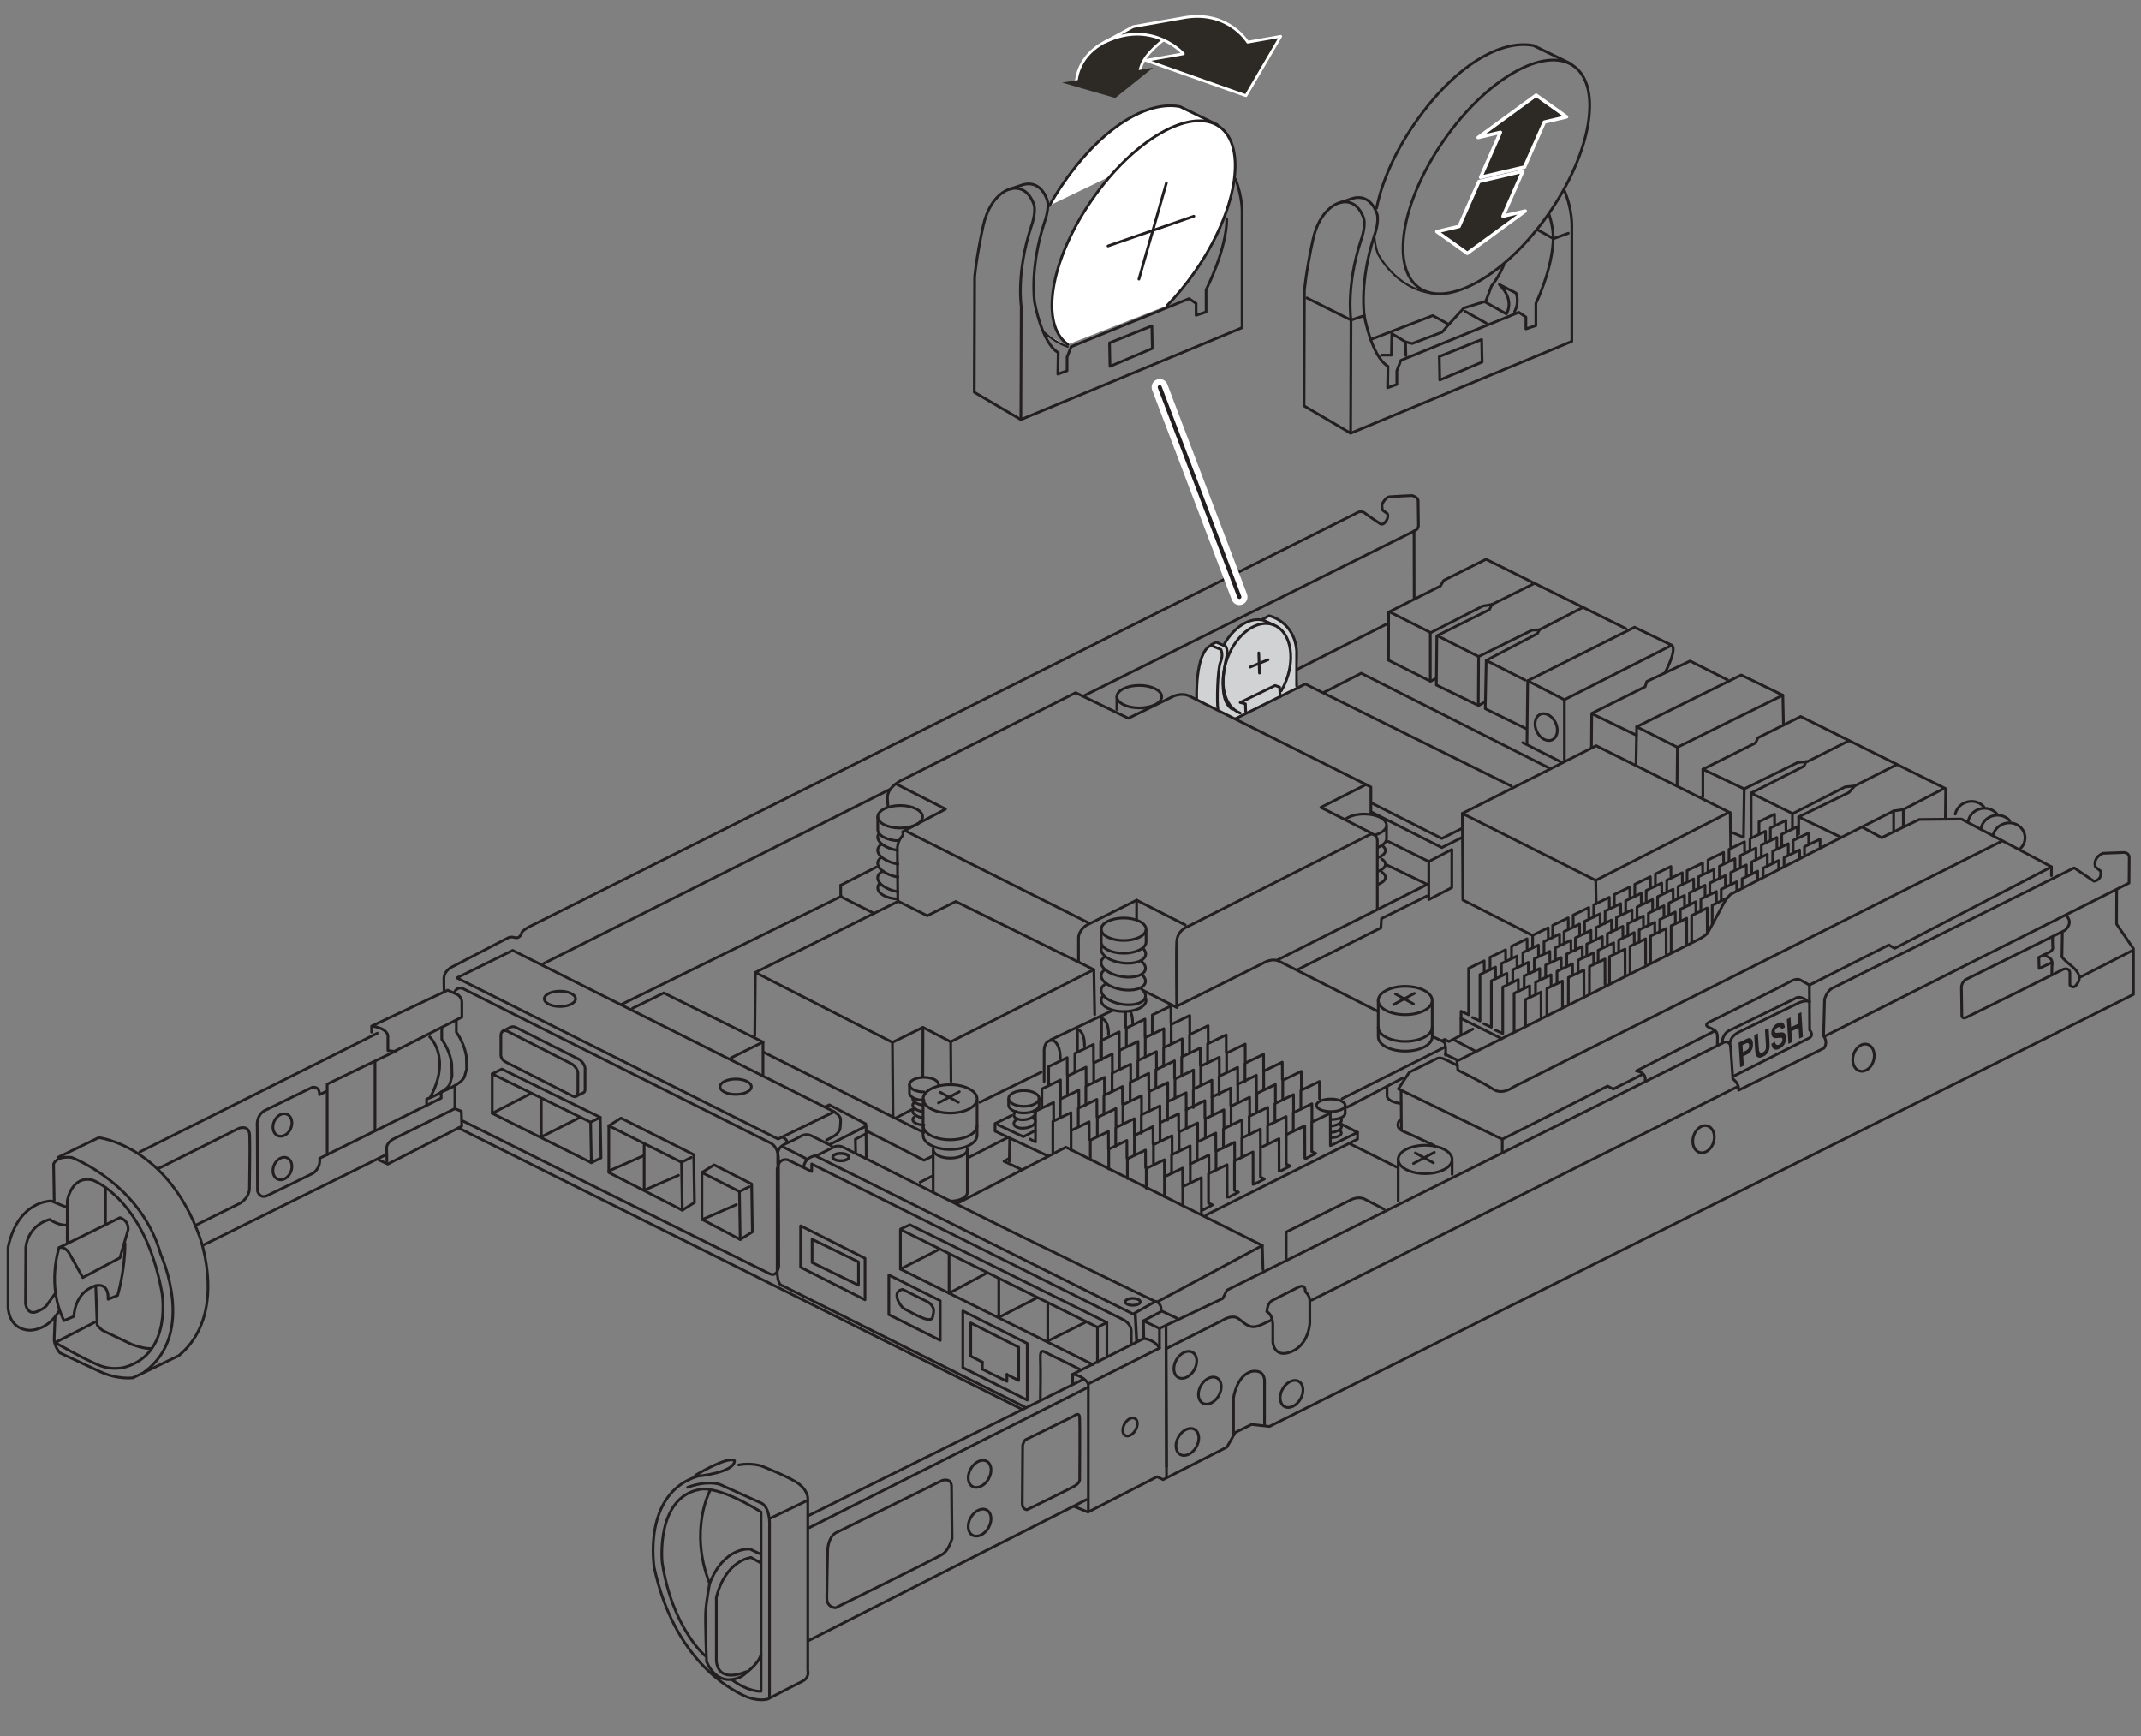 <?xml version="1.0" encoding="UTF-8"?><svg id="a" xmlns="http://www.w3.org/2000/svg" width="5.5in" height="4.46in" viewBox="0 0 396 321.12"><rect x="0" y="0" width="396" height="321.12" fill="#808080" stroke="none"/><path d="M237.602,128.256c.591-1.064,1.022-2.29,1.231-3.622.759-4.819-1.653-9.202-5.387-9.79s-7.376,2.842-8.135,7.66c-.698,4.433,1.287,8.497,4.516,9.578l7.774-3.826Z" fill="#d0d2d3" stroke-width="0"/><path d="M226.448,119.593l-1.79-.931s-3.652,2.005-3.366,10.598l7.161,3.652,11.457-5.514s1.79-12.03-5.156-13.534l-1.308.98-6.999,4.749Z" fill="#d0d2d3" stroke-width="0"/><path d="M82.143,183.137s-.037-.792-.037-2.131c.001-1.546,1.6-2.221,1.6-2.221,0,0,9.627-4.99,10.102-5.249s.82-.302,1.468-.13,1.063-.334,1.209-.864,1.641-1.252,1.641-1.252l152.622-76.313s.897-.71,1.714-.07c.813.636,2.822,1.961,2.822,1.961,0,0,.382.284.836-.195.297-.314.753-.959.5-1.657l-.907-.672s-.248-.835.031-1.313.71-1.094,1.257-1.157,4.18-.221,4.18-.221c0,0,.958.232,1.113.846l.063,4.534s.094.75-.578,1.079-61.37,30.613-61.37,30.613" fill="none" stroke="#231f20" stroke-linecap="round" stroke-linejoin="round" stroke-width=".5"/><path d="M217.635,186.171s-.111-9.871,0-11.986c.118-2.233,2.174-2.879,2.174-2.879l33.962-17.157-9.46-4.818,8.344-4.231s-31.214-15.607-32.61-16.335-2.997,0-2.997,0l-8.348,4.081-9.739-4.731-31.761,15.973s-3.063,1.229-3.063,3.441l.097,1.569" fill="none" stroke="#231f20" stroke-linecap="round" stroke-linejoin="round" stroke-width=".5"/><path d="M219.221,171.07l-8.99-4.583-9.284,4.642s-1.469.881-1.469,2.409v4.289" fill="none" stroke="#231f20" stroke-linecap="round" stroke-linejoin="round" stroke-width=".5"/><path d="M165.897,145.07l8.995,4.574-7.923,4.173.053.685s-1.079.908-1.047,2.577c.027,1.423.081,9.37.081,9.37" fill="none" stroke="#231f20" stroke-linecap="round" stroke-linejoin="round" stroke-width=".5"/><line x1="167.489" y1="153.676" x2="201.335" y2="170.688" fill="none" stroke="#231f20" stroke-linecap="round" stroke-linejoin="round" stroke-width=".5"/><polyline points="239.9 179.391 255.407 171.604 255.512 169.888 263.92 165.72" fill="none" stroke="#231f20" stroke-linecap="round" stroke-linejoin="round" stroke-width=".5"/><path d="M249.003,151.406c.75-.512,1.961-.844,3.327-.844,2.277,0,4.122.923,4.122,2.061,0,.778-.862,1.455-2.134,1.806" fill="none" stroke="#231f20" stroke-linecap="round" stroke-linejoin="round" stroke-width=".5"/><path d="M254.904,156.705c.944-.378,1.549-.959,1.549-1.61v-2.136" fill="none" stroke="#231f20" stroke-linecap="round" stroke-linejoin="round" stroke-width=".5"/><path d="M254.752,168.18v-12.48s.177-1.384-1.264-1.457" fill="none" stroke="#231f20" stroke-linecap="round" stroke-linejoin="round" stroke-width=".5"/><path d="M255.552,156.337c.438.271.698.609.698.976,0,.549-.582,1.033-1.471,1.324" fill="none" stroke="#231f20" stroke-linecap="round" stroke-linejoin="round" stroke-width=".5"/><path d="M255.552,158.876c.438.271.698.609.698.976,0,.549-.582,1.033-1.471,1.324" fill="none" stroke="#231f20" stroke-linecap="round" stroke-linejoin="round" stroke-width=".5"/><path d="M255.552,161.284c.438.271.698.609.698.976,0,.549-.582,1.033-1.471,1.324" fill="none" stroke="#231f20" stroke-linecap="round" stroke-linejoin="round" stroke-width=".5"/><ellipse cx="207.829" cy="171.861" rx="4.146" ry="2.081" fill="none" stroke="#231f20" stroke-linecap="round" stroke-linejoin="round" stroke-width=".5"/><path d="M203.684,171.861v2.363c0,1.15,1.856,2.081,4.146,2.081s4.146-.932,4.146-2.081v-2.199" fill="none" stroke="#231f20" stroke-linecap="round" stroke-linejoin="round" stroke-width=".5"/><path d="M211.355,175.335c.398.389.603.821.545,1.249-.155,1.139-2.12,1.813-4.388,1.504-2.269-.308-3.982-1.482-3.828-2.621.023-.172.088-.334.189-.483" fill="none" stroke="#231f20" stroke-linecap="round" stroke-linejoin="round" stroke-width=".5"/><path d="M211.873,184.544c.067.148.102.303.102.461,0,1.15-1.856,2.081-4.146,2.081s-4.146-.932-4.146-2.081c0-.315.139-.613.388-.88" fill="none" stroke="#231f20" stroke-linecap="round" stroke-linejoin="round" stroke-width=".5"/><path d="M211.034,182.814c.595.477.913,1.029.822,1.559-.194,1.133-2.181,1.738-4.438,1.352s-3.929-1.619-3.735-2.752c.077-.448.434-.814.978-1.068" fill="none" stroke="#231f20" stroke-linecap="round" stroke-linejoin="round" stroke-width=".5"/><path d="M211.15,180.2c.52.454.791.967.706,1.462-.194,1.133-2.181,1.738-4.438,1.352s-3.929-1.619-3.735-2.752c.062-.362.307-.67.686-.909" fill="none" stroke="#231f20" stroke-linecap="round" stroke-linejoin="round" stroke-width=".5"/><path d="M211.07,177.732c.572.47.876,1.01.787,1.53-.194,1.133-2.181,1.738-4.438,1.352s-3.929-1.619-3.735-2.752c.063-.368.316-.681.705-.922" fill="none" stroke="#231f20" stroke-linecap="round" stroke-linejoin="round" stroke-width=".5"/><path d="M170.906,201.956c-1.484,0-2.688-.604-2.688-1.35s1.203-1.35,2.688-1.35,2.688.604,2.688,1.35" fill="none" stroke="#231f20" stroke-linecap="round" stroke-linejoin="round" stroke-width=".5"/><path d="M168.218,200.606v1.532c0,.745,1.203,1.35,2.688,1.35" fill="none" stroke="#231f20" stroke-linecap="round" stroke-linejoin="round" stroke-width=".5"/><path d="M170.745,204.413c-1.142-.147-2.004-.704-1.926-1.246" fill="none" stroke="#231f20" stroke-linecap="round" stroke-linejoin="round" stroke-width=".5"/><path d="M170.905,208.06c-1.152,0-2.086-.443-2.086-.989,0-.15.07-.291.195-.418" fill="none" stroke="#231f20" stroke-linecap="round" stroke-linejoin="round" stroke-width=".5"/><path d="M170.698,206.754c-1.135-.184-1.977-.769-1.879-1.308.031-.172.155-.319.345-.432" fill="none" stroke="#231f20" stroke-linecap="round" stroke-linejoin="round" stroke-width=".5"/><path d="M170.698,205.613c-1.135-.184-1.977-.769-1.879-1.308.032-.175.159-.324.355-.438" fill="none" stroke="#231f20" stroke-linecap="round" stroke-linejoin="round" stroke-width=".5"/><ellipse cx="166.493" cy="151.065" rx="4.146" ry="2.081" fill="none" stroke="#231f20" stroke-linecap="round" stroke-linejoin="round" stroke-width=".5"/><path d="M162.347,151.065v2.363c0,1.106,1.718,2.011,3.888,2.078" fill="none" stroke="#231f20" stroke-linecap="round" stroke-linejoin="round" stroke-width=".5"/><ellipse cx="210.724" cy="128.848" rx="4.146" ry="2.081" fill="none" stroke="#231f20" stroke-linecap="round" stroke-linejoin="round" stroke-width=".5"/><line x1="206.578" y1="128.848" x2="206.578" y2="131.211" fill="none" stroke="#231f20" stroke-linecap="round" stroke-linejoin="round" stroke-width=".5"/><path d="M165.984,157.264c-2.173-.346-3.787-1.486-3.637-2.593.023-.172.088-.334.189-.483" fill="none" stroke="#231f20" stroke-linecap="round" stroke-linejoin="round" stroke-width=".5"/><path d="M165.99,166.276c-2.053-.125-3.643-1.002-3.643-2.066,0-.315.139-.613.388-.88" fill="none" stroke="#231f20" stroke-linecap="round" stroke-linejoin="round" stroke-width=".5"/><path d="M166.082,164.928c-2.257-.387-3.929-1.619-3.735-2.752.077-.448.434-.814.978-1.068" fill="none" stroke="#231f20" stroke-linecap="round" stroke-linejoin="round" stroke-width=".5"/><path d="M166.082,162.218c-2.257-.387-3.929-1.619-3.735-2.752.062-.362.307-.67.686-.909" fill="none" stroke="#231f20" stroke-linecap="round" stroke-linejoin="round" stroke-width=".5"/><path d="M166.082,159.817c-2.257-.387-3.929-1.619-3.735-2.752.063-.368.316-.681.705-.922" fill="none" stroke="#231f20" stroke-linecap="round" stroke-linejoin="round" stroke-width=".5"/><polygon points="139.713 179.853 165.064 192.786 170.71 190.014 175.842 192.683 202.322 179.34 176.78 166.735 171.508 169.37 166.154 166.693 139.713 179.853" fill="none" stroke="#231f20" stroke-linecap="round" stroke-linejoin="round" stroke-width=".5"/><line x1="139.713" y1="179.853" x2="139.603" y2="191.559" fill="none" stroke="#231f20" stroke-linecap="round" stroke-linejoin="round" stroke-width=".5"/><line x1="202.322" y1="179.34" x2="202.474" y2="187.652" fill="none" stroke="#231f20" stroke-linecap="round" stroke-linejoin="round" stroke-width=".5"/><line x1="165.064" y1="192.786" x2="165.167" y2="206.419" fill="none" stroke="#231f20" stroke-linecap="round" stroke-linejoin="round" stroke-width=".5"/><line x1="175.842" y1="192.683" x2="175.899" y2="199.997" fill="none" stroke="#231f20" stroke-linecap="round" stroke-linejoin="round" stroke-width=".5"/><line x1="170.71" y1="190.014" x2="170.686" y2="199.109" fill="none" stroke="#231f20" stroke-linecap="round" stroke-linejoin="round" stroke-width=".5"/><polyline points="116.996 186.483 122.77 183.642 141.129 192.724 135.232 195.647" fill="none" stroke="#231f20" stroke-linecap="round" stroke-linejoin="round" stroke-width=".5"/><line x1="141.129" y1="198.699" x2="141.129" y2="192.724" fill="none" stroke="#231f20" stroke-linecap="round" stroke-linejoin="round" stroke-width=".5"/><line x1="210.231" y1="166.487" x2="210.231" y2="169.993" fill="none" stroke="#231f20" stroke-linecap="round" stroke-linejoin="round" stroke-width=".5"/><line x1="211.523" y1="183.229" x2="217.714" y2="186.35" fill="none" stroke="#231f20" stroke-linecap="round" stroke-linejoin="round" stroke-width=".5"/><line x1="240.003" y1="123.773" x2="256.817" y2="115.245" fill="none" stroke="#231f20" stroke-linecap="round" stroke-linejoin="round" stroke-width=".5"/><line x1="261.542" y1="98.182" x2="261.563" y2="110.66" fill="none" stroke="#231f20" stroke-linecap="round" stroke-linejoin="round" stroke-width=".5"/><polyline points="300.716 116.257 274.857 103.439 267.02 107.358 266.429 108.384 256.842 113.214 256.818 122.111 264.582 126.002 265.564 125.51" fill="none" stroke="#231f20" stroke-linecap="round" stroke-linejoin="round" stroke-width=".5"/><polyline points="264.549 125.618 264.549 117.055 274.278 112.078 275.937 111.809 283.604 107.998" fill="none" stroke="#231f20" stroke-linecap="round" stroke-linejoin="round" stroke-width=".5"/><polyline points="275.937 111.809 275.489 112.751 265.76 117.593 265.67 126.694 273.463 130.488 274.521 129.917" fill="none" stroke="#231f20" stroke-linecap="round" stroke-linejoin="round" stroke-width=".5"/><polyline points="292.792 112.328 284.748 116.473 283.357 116.555 273.485 121.436 273.43 130.299" fill="none" stroke="#231f20" stroke-linecap="round" stroke-linejoin="round" stroke-width=".5"/><line x1="265.931" y1="117.618" x2="273.485" y2="121.436" fill="none" stroke="#231f20" stroke-linecap="round" stroke-linejoin="round" stroke-width=".5"/><line x1="257.014" y1="113.173" x2="264.377" y2="116.882" fill="none" stroke="#231f20" stroke-linecap="round" stroke-linejoin="round" stroke-width=".5"/><polyline points="284.748 116.473 284.355 117.189 274.891 122.141 274.716 131.079 282.252 134.76" fill="none" stroke="#231f20" stroke-linecap="round" stroke-linejoin="round" stroke-width=".5"/><line x1="274.891" y1="122.141" x2="282.077" y2="125.777" fill="none" stroke="#231f20" stroke-linecap="round" stroke-linejoin="round" stroke-width=".5"/><polyline points="282.427 137.52 282.559 125.909 302.32 116.006 309.199 119.336 289.35 129.414 289.35 140.544" fill="none" stroke="#231f20" stroke-linecap="round" stroke-linejoin="round" stroke-width=".5"/><line x1="282.559" y1="125.909" x2="289.35" y2="129.414" fill="none" stroke="#231f20" stroke-linecap="round" stroke-linejoin="round" stroke-width=".5"/><path d="M309.199,119.336s1.135.396-1.155,4.918" fill="none" stroke="#231f20" stroke-linecap="round" stroke-linejoin="round" stroke-width=".5"/><polyline points="319.521 125.747 312.597 122.255 304.59 126.048 304.289 127.011 294.407 131.942 294.355 138.149" fill="none" stroke="#231f20" stroke-linecap="round" stroke-linejoin="round" stroke-width=".5"/><polyline points="329.876 134.115 329.756 128.576 322.05 124.844 302.723 134.417 302.603 141.22" fill="none" stroke="#231f20" stroke-linecap="round" stroke-linejoin="round" stroke-width=".5"/><polyline points="310.189 145.314 310.249 138.21 329.756 128.576" fill="none" stroke="#231f20" stroke-linecap="round" stroke-linejoin="round" stroke-width=".5"/><line x1="294.663" y1="132.109" x2="302.663" y2="135.982" fill="none" stroke="#231f20" stroke-linecap="round" stroke-linejoin="round" stroke-width=".5"/><line x1="302.723" y1="134.417" x2="310.249" y2="138.21" fill="none" stroke="#231f20" stroke-linecap="round" stroke-linejoin="round" stroke-width=".5"/><line x1="281.652" y1="137.342" x2="288.962" y2="141.054" fill="none" stroke="#231f20" stroke-linecap="round" stroke-linejoin="round" stroke-width=".5"/><polygon points="270.476 150.449 295.226 137.922 319.824 150.22 295.15 162.825 270.476 150.449" fill="none" stroke="#231f20" stroke-linecap="round" stroke-linejoin="round" stroke-width=".5"/><polyline points="270.476 150.449 270.569 166.454 283.256 172.905" fill="none" stroke="#231f20" stroke-linecap="round" stroke-linejoin="round" stroke-width=".5"/><line x1="295.15" y1="162.825" x2="295.226" y2="167.171" fill="none" stroke="#231f20" stroke-linecap="round" stroke-linejoin="round" stroke-width=".5"/><line x1="320.022" y1="150.281" x2="320.099" y2="156.634" fill="none" stroke="#231f20" stroke-linecap="round" stroke-linejoin="round" stroke-width=".5"/><polyline points="286.81 142.195 251.775 124.518 244.973 128" fill="none" stroke="#231f20" stroke-linecap="round" stroke-linejoin="round" stroke-width=".5"/><polyline points="279.533 145.386 241.425 126.509 228.58 132.896" fill="none" stroke="#231f20" stroke-linecap="round" stroke-linejoin="round" stroke-width=".5"/><polyline points="359.818 151.369 359.875 145.866 333.061 132.517 325.162 136.444 324.7 137.414 314.963 142.275 314.963 147.38" fill="none" stroke="#231f20" stroke-linecap="round" stroke-linejoin="round" stroke-width=".5"/><polyline points="320.243 153.91 322.484 154.87 322.612 145.907 314.963 142.275" fill="none" stroke="#231f20" stroke-linecap="round" stroke-linejoin="round" stroke-width=".5"/><polyline points="341.946 137.009 334.328 140.85 332.471 141.042 322.612 145.907" fill="none" stroke="#231f20" stroke-linecap="round" stroke-linejoin="round" stroke-width=".5"/><polyline points="334.065 140.842 333.673 141.696 323.887 146.68 323.887 154.857" fill="none" stroke="#231f20" stroke-linecap="round" stroke-linejoin="round" stroke-width=".5"/><polyline points="350.818 141.411 343.028 145.36 341.285 145.537 331.575 150.482 323.887 146.68" fill="none" stroke="#231f20" stroke-linecap="round" stroke-linejoin="round" stroke-width=".5"/><line x1="331.527" y1="153.298" x2="331.527" y2="150.482" fill="none" stroke="#231f20" stroke-linecap="round" stroke-linejoin="round" stroke-width=".5"/><polyline points="332.684 154.245 332.684 151.089 341.992 146.566 343.028 145.36" fill="none" stroke="#231f20" stroke-linecap="round" stroke-linejoin="round" stroke-width=".5"/><polyline points="332.684 151.089 340.573 154.876 350.249 149.985 352.037 149.722 359.453 145.883" fill="none" stroke="#231f20" stroke-linecap="round" stroke-linejoin="round" stroke-width=".5"/><polyline points="379.438 161.957 379.438 160.316 362.794 151.486 354.98 151.564 348.026 154.924 344.431 152.971" fill="none" stroke="#231f20" stroke-linecap="round" stroke-linejoin="round" stroke-width=".5"/><path d="M379.438,160.316l-28.99,15.081-1.094-.625-14.69,7.423-1.641-.938s-.625-.469-1.954.313-14.69,7.345-14.69,7.345c0,0-1.441.577-.329,1.071,1.214.539,1.153.659,1.153.659,0,0,.55.163.453,1.565l-.014,1.031" fill="none" stroke="#231f20" stroke-linecap="round" stroke-linejoin="round" stroke-width=".5"/><path d="M340.573,154.876l-20.48,10.527s-.834.751-1.418,1.918-2.752,5.087-2.752,5.087c0,0-.178.476-1.584,1.251s-44.864,22.599-44.864,22.599l.167,1.668s4.753,2.335,6.505,3.502,3.669-.334,3.669-.334l90.539-45.578" fill="none" stroke="#231f20" stroke-linecap="round" stroke-linejoin="round" stroke-width=".5"/><line x1="25.864" y1="213.056" x2="69.778" y2="191.099" fill="none" stroke="#231f20" stroke-linecap="round" stroke-linejoin="round" stroke-width=".5"/><line x1="37.758" y1="230.209" x2="71.035" y2="213.742" fill="none" stroke="#231f20" stroke-linecap="round" stroke-linejoin="round" stroke-width=".5"/><polygon points="143.908 210.662 154.287 205.622 94.822 175.775 84.512 180.859 143.908 210.662" fill="none" stroke="#231f20" stroke-linecap="round" stroke-linejoin="round" stroke-width=".5"/><path d="M84.125,183.385s.525-1.084,1.74-.427,56.704,28.467,56.704,28.467c0,0,1.379.624,1.412,2.889s.066,19.832.066,19.832c0,0-.197,2.134-1.675,1.445s-56.704-28.237-56.704-28.237" fill="none" stroke="#231f20" stroke-linecap="round" stroke-linejoin="round" stroke-width=".5"/><line x1="188.935" y1="260.6" x2="84.791" y2="208.608" fill="none" stroke="#231f20" stroke-linecap="round" stroke-linejoin="round" stroke-width=".5"/><line x1="149.431" y1="280.374" x2="200.355" y2="255.116" fill="none" stroke="#231f20" stroke-linecap="round" stroke-linejoin="round" stroke-width=".5"/><line x1="201.17" y1="256.61" x2="149.703" y2="282.547" fill="none" stroke="#231f20" stroke-linecap="round" stroke-linejoin="round" stroke-width=".5"/><line x1="200.964" y1="277.356" x2="149.626" y2="303.404" fill="none" stroke="#231f20" stroke-linecap="round" stroke-linejoin="round" stroke-width=".5"/><polyline points="198.638 278.605 201.243 279.668 214.006 273.128 215.123 273.659 226.928 267.65 228.47 264.938 231.505 263.45 234.798 263.822 394.606 183.918 394.606 175.459 391.483 170.904 391.502 164.573" fill="none" stroke="#231f20" stroke-linecap="round" stroke-linejoin="round" stroke-width=".5"/><path d="M228.15,265.265v-6.719s.516-4.006,3.226-4.863c0,0,2.293-.672,2.511,1.564v8.176" fill="none" stroke="#231f20" stroke-linecap="round" stroke-linejoin="round" stroke-width=".5"/><path d="M201.297,279.332v-23.378s-.736-1.472-2.901-1.775v1.645" fill="none" stroke="#231f20" stroke-linecap="round" stroke-linejoin="round" stroke-width=".5"/><path d="M201.297,255.953l13.161-6.624s-.736-1.472-2.901-1.775l-13.161,6.624" fill="none" stroke="#231f20" stroke-linecap="round" stroke-linejoin="round" stroke-width=".5"/><path d="M215.756,273.184l-.087-23.731,10.485-5.277s1.79-1.21,3.022-.215c1.421,1.148,2.214,1.941,4.156,1.039l1.942-.902" fill="none" stroke="#231f20" stroke-linecap="round" stroke-linejoin="round" stroke-width=".5"/><path d="M234.297,242.593c1.108.51,1.125,2.336,1.125,2.336v3.306s.199,3.116,3.494,1.738c3.148-1.317,3.35-5.224,3.35-5.224v-4.071c0-1.153-.829-1.765-.829-1.765.036-1.549-1.189-.901-1.189-.901l-4.974,2.538s-.854.442-.928,1.9" fill="none" stroke="#231f20" stroke-linecap="round" stroke-linejoin="round" stroke-width=".5"/><line x1="215.756" y1="271.223" x2="215.67" y2="245.436" fill="none" stroke="#231f20" stroke-linecap="round" stroke-linejoin="round" stroke-width=".5"/><path d="M214.458,249.33v-3.636l11.708-5.547.765-1.53,92.096-45.904s.922-.074,1.033.738.443,6.086.443,6.086c0,0,1.217.811,1.07,2.102l15.786-7.783s.848-.959-.074-2.25l.184-6.75s.332-1.475,1.402-2.066l44.778-22.278,3.652,2.471s1.586-.184,1.217-1.881l-.959-.775s-.59-1.623,1.402-2.508l3.836-.148s.959-.037,1.033.885l-.037,4.758-56.216,28.3" fill="none" stroke="#231f20" stroke-linecap="round" stroke-linejoin="round" stroke-width=".5"/><line x1="242.598" y1="240.466" x2="321.188" y2="201.068" fill="none" stroke="#231f20" stroke-linecap="round" stroke-linejoin="round" stroke-width=".5"/><line x1="141.249" y1="194.611" x2="170.866" y2="209.46" fill="none" stroke="#231f20" stroke-linecap="round" stroke-linejoin="round" stroke-width=".5"/><line x1="165.783" y1="206.725" x2="168.776" y2="205.152" fill="none" stroke="#231f20" stroke-linecap="round" stroke-linejoin="round" stroke-width=".5"/><line x1="178.914" y1="214.203" x2="186.493" y2="210.335" fill="none" stroke="#231f20" stroke-linecap="round" stroke-linejoin="round" stroke-width=".5"/><line x1="170.182" y1="218.659" x2="172.308" y2="217.574" fill="none" stroke="#231f20" stroke-linecap="round" stroke-linejoin="round" stroke-width=".5"/><polyline points="211.557 247.555 211.493 244.294 214.899 242.494 217.657 243.796" fill="none" stroke="#231f20" stroke-linecap="round" stroke-linejoin="round" stroke-width=".5"/><line x1="214.458" y1="245.694" x2="211.493" y2="244.294" fill="none" stroke="#231f20" stroke-linecap="round" stroke-linejoin="round" stroke-width=".5"/><line x1="114.868" y1="185.803" x2="155.6" y2="165.763" fill="none" stroke="#231f20" stroke-linecap="round" stroke-linejoin="round" stroke-width=".5"/><polyline points="252.654 145.099 253.558 145.569 253.558 150.31" fill="none" stroke="#231f20" stroke-linecap="round" stroke-linejoin="round" stroke-width=".5"/><polyline points="256.25 159.851 263.974 163.568 236.189 177.596" fill="none" stroke="#231f20" stroke-linecap="round" stroke-linejoin="round" stroke-width=".5"/><polygon points="268.533 164.163 264.268 166.388 264.268 159.343 268.533 157.118 268.533 164.163" fill="none" stroke="#231f20" stroke-linecap="round" stroke-linejoin="round" stroke-width=".5"/><line x1="264.268" y1="159.343" x2="256.791" y2="155.635" fill="none" stroke="#231f20" stroke-linecap="round" stroke-linejoin="round" stroke-width=".5"/><polyline points="253.701 148.528 266.679 155.078 270.387 153.224" fill="none" stroke="#231f20" stroke-linecap="round" stroke-linejoin="round" stroke-width=".5"/><polyline points="253.701 150.211 266.679 156.762 270.387 154.908" fill="none" stroke="#231f20" stroke-linecap="round" stroke-linejoin="round" stroke-width=".5"/><path d="M68.735,190.892v-1.108l14.084-6.646,1.899.87s.712.475.712,1.345v2.769l-12.501,6.33-1.187-.158v-2.769s-.108-1.382-3.007-1.741" fill="none" stroke="#231f20" stroke-linecap="round" stroke-linejoin="round" stroke-width=".5"/><path d="M69.957,214.476l1.763.83,13.689-7-.078-2.786-1.198-.472-11.324,5.591s-1.342.646-1.296,1.763l.052,2.385" fill="none" stroke="#231f20" stroke-linecap="round" stroke-linejoin="round" stroke-width=".5"/><path d="M10.689,214.079l7.574-3.676s12.698,1.448,18.713,18.49c0,0,5.235,14.258-3.899,21.832l-8.472,4.098s-2.79.423-6.214-1.184l-7.313-3.424s-1.099-1.226-1.057-2.621.169-4.058.169-4.058" fill="none" stroke="#231f20" stroke-linecap="round" stroke-linejoin="round" stroke-width=".5"/><path d="M10.021,221.988l-.111-6.683s.446-1.559,3.342-1.225c0,0,12.81,4.79,16.485,17.933,0,0,6.683,14.592-3.007,21.721" fill="none" stroke="#231f20" stroke-linecap="round" stroke-linejoin="round" stroke-width=".5"/><path d="M12.433,229.673v-7.524s.719-4.819,4.692-3.889c0,0,9.638,3.424,12.808,20.712,0,0,2.029,11.159-6.594,13.822,0,0-2.325.845-5.157-.338-2.832-1.184-7.989-4.142-7.989-4.142l7.31-3.749" fill="none" stroke="#231f20" stroke-linecap="round" stroke-linejoin="round" stroke-width=".5"/><line x1="19.511" y1="219.669" x2="19.511" y2="226.243" fill="none" stroke="#231f20" stroke-linecap="round" stroke-linejoin="round" stroke-width=".5"/><path d="M10.928,230.748l11.261-5.539s1.583.426,1.522,2.191l-1.522,5.235-6.878,3.652-2.374-4.261s-.67-1.522-2.009-1.278Z" fill="none" stroke="#231f20" stroke-linecap="round" stroke-linejoin="round" stroke-width=".5"/><path d="M10.928,230.748s-2.374,7,.913,13.513l1.826-.791s.022-4.458,4.04-5.675c0,0,2.429-.774,2.291,2.51l1.757-.715s1.373-4.611,1.373-9.609" fill="none" stroke="#231f20" stroke-linecap="round" stroke-linejoin="round" stroke-width=".5"/><path d="M12.37,223.217s.709.453-2.864-1.089c0,0-6.162-.207-8.02,8.595v10.954s-.049,4.157,3.961,4.352c0,0,3.374.196,5.526-3.668" fill="none" stroke="#231f20" stroke-linecap="round" stroke-linejoin="round" stroke-width=".5"/><path d="M17.707,237.795l.258,7.256s.587.831,1.223,1.125,5.232,2.494,5.232,2.494c0,0,2.396.88,3.57.734" fill="none" stroke="#231f20" stroke-linecap="round" stroke-linejoin="round" stroke-width=".5"/><path d="M12.489,226.567s-1.467.245-3.276-1.027c0,0-3.863.782-4.45,5.135l-.049,10.416s.245,2.201,2.054,1.516,2.054-1.467,2.054-1.467l1.32-1.809" fill="none" stroke="#231f20" stroke-linecap="round" stroke-linejoin="round" stroke-width=".5"/><path d="M29.241,216.156l14.959-7.48s1.901-.744,1.984,1.322-.041,9.711-.041,9.711c0,0,.165,1.57-1.694,2.81l-8.099,4.008" fill="none" stroke="#231f20" stroke-linecap="round" stroke-linejoin="round" stroke-width=".5"/><path d="M60.299,201.871l-1.211.588c.038-1.693-1.354-1.354-1.354-1.354l-8.915,4.363c-1.505,1.053-1.241,2.783-1.241,2.783l.05,12.036s.4,1.499,1.799.849,8.494-4.147,8.494-4.147c0,0,1.449-.949,1.199-2.748l22.485-11.143v-1.149s3.941-1.387,4.347-2.948l.35-1.299-.05-2.298s-.3-2.398-1.849-4.497v-2.199" fill="none" stroke="#231f20" stroke-linecap="round" stroke-linejoin="round" stroke-width=".5"/><path d="M78.911,204.423v-1.149s3.941-1.387,4.347-2.948l.35-1.299-.05-2.298s-.3-2.398-1.849-4.497v-2.199" fill="none" stroke="#231f20" stroke-linecap="round" stroke-linejoin="round" stroke-width=".5"/><polyline points="60.516 213.598 60.516 200.509 73.331 194.321" fill="none" stroke="#231f20" stroke-linecap="round" stroke-linejoin="round" stroke-width=".5"/><line x1="69.361" y1="209.038" x2="69.361" y2="196.312" fill="none" stroke="#231f20" stroke-linecap="round" stroke-linejoin="round" stroke-width=".5"/><polyline points="153.559 211.638 160.185 208.27 160.218 214.026" fill="none" stroke="#231f20" stroke-linecap="round" stroke-linejoin="round" stroke-width=".5"/><polyline points="152.745 204.638 153.39 204.345 160.126 207.86" fill="none" stroke="#231f20" stroke-linecap="round" stroke-linejoin="round" stroke-width=".5"/><polyline points="160.361 209.207 170.905 214.596 172.486 213.835" fill="none" stroke="#231f20" stroke-linecap="round" stroke-linejoin="round" stroke-width=".5"/><path d="M178.914,212.583c0,.894-1.413,1.619-3.155,1.619s-3.155-.725-3.155-1.619" fill="none" stroke="#231f20" stroke-linecap="round" stroke-linejoin="round" stroke-width=".5"/><path d="M175.759,222.159c1.743,0,3.155-.725,3.155-1.619v-7.957" fill="none" stroke="#231f20" stroke-linecap="round" stroke-linejoin="round" stroke-width=".5"/><line x1="172.604" y1="212.583" x2="172.604" y2="220.54" fill="none" stroke="#231f20" stroke-linecap="round" stroke-linejoin="round" stroke-width=".5"/><line x1="162.061" y1="160.376" x2="155.498" y2="163.723" fill="none" stroke="#231f20" stroke-linecap="round" stroke-linejoin="round" stroke-width=".5"/><polyline points="155.498 163.723 155.498 165.823 161.676 168.932" fill="none" stroke="#231f20" stroke-linecap="round" stroke-linejoin="round" stroke-width=".5"/><path d="M79.466,191.761s4.092,3.749.143,11.133" fill="none" stroke="#231f20" stroke-linecap="round" stroke-linejoin="round" stroke-width=".5"/><line x1="84.133" y1="205.048" x2="84.133" y2="200.809" fill="none" stroke="#231f20" stroke-linecap="round" stroke-linejoin="round" stroke-width=".5"/><polygon points="109.238 207.553 91.038 198.618 91.038 205.907 109.375 215.048 109.238 207.553" fill="none" stroke="#231f20" stroke-linecap="round" stroke-linejoin="round" stroke-width=".5"/><polyline points="109.375 215.048 111.162 214.155 111.025 206.659 92.825 197.724 91.038 198.618" fill="none" stroke="#231f20" stroke-linecap="round" stroke-linejoin="round" stroke-width=".5"/><line x1="91.038" y1="205.907" x2="98.186" y2="202.239" fill="none" stroke="#231f20" stroke-linecap="round" stroke-linejoin="round" stroke-width=".5"/><polyline points="100.114 203.226 100.114 210.281 107.168 206.707" fill="none" stroke="#231f20" stroke-linecap="round" stroke-linejoin="round" stroke-width=".5"/><line x1="109.238" y1="207.553" x2="111.025" y2="206.659" fill="none" stroke="#231f20" stroke-linecap="round" stroke-linejoin="round" stroke-width=".5"/><polygon points="126.052 214.969 112.606 208.206 112.606 216.859 126.189 223.828 126.052 214.969" fill="none" stroke="#231f20" stroke-linecap="round" stroke-linejoin="round" stroke-width=".5"/><polyline points="126.189 223.828 128.447 222.417 128.31 213.558 114.863 206.795 112.606 208.206" fill="none" stroke="#231f20" stroke-linecap="round" stroke-linejoin="round" stroke-width=".5"/><line x1="112.606" y1="216.577" x2="118.907" y2="213.802" fill="none" stroke="#231f20" stroke-linecap="round" stroke-linejoin="round" stroke-width=".5"/><polyline points="119.143 211.78 119.143 220.146 125.491 217.376" fill="none" stroke="#231f20" stroke-linecap="round" stroke-linejoin="round" stroke-width=".5"/><line x1="126.052" y1="214.969" x2="127.839" y2="214.075" fill="none" stroke="#231f20" stroke-linecap="round" stroke-linejoin="round" stroke-width=".5"/><polygon points="136.768 220.391 129.824 216.86 129.824 225.513 136.905 229.25 136.768 220.391" fill="none" stroke="#231f20" stroke-linecap="round" stroke-linejoin="round" stroke-width=".5"/><polyline points="136.905 229.25 139.162 227.839 139.025 218.98 132.082 215.449 129.824 216.86" fill="none" stroke="#231f20" stroke-linecap="round" stroke-linejoin="round" stroke-width=".5"/><line x1="129.858" y1="225.568" x2="136.207" y2="222.799" fill="none" stroke="#231f20" stroke-linecap="round" stroke-linejoin="round" stroke-width=".5"/><line x1="136.768" y1="220.391" x2="138.555" y2="219.498" fill="none" stroke="#231f20" stroke-linecap="round" stroke-linejoin="round" stroke-width=".5"/><path d="M154.844,283.381l19.437-9.575s1.723-.574,1.723,1.149.096,9.575.096,9.575c0,0-.574,2.202-1.819,2.968s-19.724,9.862-19.724,9.862c0,0-1.628,0-1.628-1.819s.17-9.118.17-9.118c0,0,.188-2.45,1.745-3.042Z" fill="none" stroke="#231f20" stroke-linecap="round" stroke-linejoin="round" stroke-width=".5"/><path d="M189.963,266.153l8.618-4.235s1.04-.891,1.114.223,0,11.366,0,11.366c0,0,.149.669-.817,1.263s-8.915,4.457-8.915,4.457c0,0-.891,0-.891-1.114s.074-10.772.074-10.772c0,0,.223-1.114.817-1.189Z" fill="none" stroke="#231f20" stroke-linecap="round" stroke-linejoin="round" stroke-width=".5"/><ellipse cx="181.189" cy="272.593" rx="2.674" ry="1.894" transform="translate(-145.429 293.96) rotate(-60.131)" fill="none" stroke="#231f20" stroke-linecap="round" stroke-linejoin="round" stroke-width=".5"/><ellipse cx="219.234" cy="252.429" rx="2.674" ry="1.894" transform="translate(-108.846 316.829) rotate(-60.131)" fill="none" stroke="#231f20" stroke-linecap="round" stroke-linejoin="round" stroke-width=".5"/><ellipse cx="223.77" cy="257.192" rx="2.674" ry="1.894" transform="translate(-110.699 323.153) rotate(-60.131)" fill="none" stroke="#231f20" stroke-linecap="round" stroke-linejoin="round" stroke-width=".5"/><ellipse cx="219.615" cy="266.687" rx="2.674" ry="1.894" transform="translate(-121.019 324.317) rotate(-60.131)" fill="none" stroke="#231f20" stroke-linecap="round" stroke-linejoin="round" stroke-width=".5"/><ellipse cx="238.892" cy="257.81" rx="2.674" ry="1.894" transform="translate(-103.645 336.577) rotate(-60.131)" fill="none" stroke="#231f20" stroke-linecap="round" stroke-linejoin="round" stroke-width=".5"/><ellipse cx="209.018" cy="263.918" rx="1.816" ry="1.161" transform="translate(-123.937 313.737) rotate(-60.131)" fill="none" stroke="#231f20" stroke-linecap="round" stroke-linejoin="round" stroke-width=".5"/><ellipse cx="181.189" cy="281.611" rx="2.674" ry="1.894" transform="translate(-153.25 298.487) rotate(-60.131)" fill="none" stroke="#231f20" stroke-linecap="round" stroke-linejoin="round" stroke-width=".5"/><line x1="142.571" y1="280.767" x2="149.168" y2="277.593" fill="none" stroke="#231f20" stroke-linecap="round" stroke-linejoin="round" stroke-width=".5"/><path d="M136.624,270.937c2.26-.426,4.137.163,4.137.163,0,0,4.205,1.648,6.34,2.909,2.379,1.405,2.312,3.132,2.312,3.132v31.847s.378,1.277-.991,1.961c-1.618.809-6.41,3.298-6.41,3.298,0,0-1.835.574-4.453-.658-2.618-1.232-12.857-6.621-16.553-23.636,0,0-2.31-13.704,8.084-16.938,0,0,6.698-.616,6.775-2.849,0,0-.617-1.168-7.238,2.681" fill="none" stroke="#231f20" stroke-linecap="round" stroke-linejoin="round" stroke-width=".5"/><path d="M142.332,313.667v-31.335s.231-3.08-1.309-4.234l-7.853-3.542s-2.31-.847-6.005.539" fill="none" stroke="#231f20" stroke-linecap="round" stroke-linejoin="round" stroke-width=".5"/><path d="M130.398,306.231s-6.067-5.137-7.926-17.271c0,0-1.223-11.84,6.801-13.454,0,0,2.891-1.161,11.494,4.133v33.171s-2.197.211-5.409-2.144" fill="none" stroke="#231f20" stroke-linecap="round" stroke-linejoin="round" stroke-width=".5"/><path d="M140.436,287.332l-1.737-.827s-4.798-.496-7.445,6.37c0,0-.662,3.392-.744,5.377s.165,9.017.165,9.017c0,0,1.737,5.046,6.452,2.813,0,0,3.392-2.316,3.64-4.219" fill="none" stroke="#231f20" stroke-linecap="round" stroke-linejoin="round" stroke-width=".5"/><path d="M131.337,275.668s-3.971,7.279-.083,17.206" fill="none" stroke="#231f20" stroke-linecap="round" stroke-linejoin="round" stroke-width=".5"/><path d="M140.582,288.998l-1.67-.942s-4.71.471-6.423,7.408v11.219s-.428,4.882,5.567,2.484" fill="none" stroke="#231f20" stroke-linecap="round" stroke-linejoin="round" stroke-width=".5"/><ellipse cx="52.239" cy="208.071" rx="2.161" ry="1.668" transform="translate(-159.273 172.224) rotate(-66.287)" fill="none" stroke="#231f20" stroke-linecap="round" stroke-linejoin="round" stroke-width=".5"/><ellipse cx="52.239" cy="216.129" rx="2.161" ry="1.668" transform="translate(-166.651 177.041) rotate(-66.287)" fill="none" stroke="#231f20" stroke-linecap="round" stroke-linejoin="round" stroke-width=".5"/><ellipse cx="103.564" cy="184.733" rx="2.894" ry="1.419" fill="none" stroke="#231f20" stroke-linecap="round" stroke-linejoin="round" stroke-width=".5"/><ellipse cx="136.078" cy="200.99" rx="2.894" ry="1.419" fill="none" stroke="#231f20" stroke-linecap="round" stroke-linejoin="round" stroke-width=".5"/><path d="M106.883,202.003v-3.179c.162-1.204-1.056-2.007-1.056-2.007l-11.894-6.054c-1.431-.593-1.288.933-1.288.933v3.24s-.175,1.007.995,1.537l12.275,6.248s.883.547.968-.719Z" fill="none" stroke="#231f20" stroke-linecap="round" stroke-linejoin="round" stroke-width=".5"/><path d="M92.992,190.721l1.29-.676s.568-.338,1.149-.02l11.722,5.927s1.218.804,1.056,2.007v3.179c.057.826-.211.9-.211.9l-1.613.807" fill="none" stroke="#231f20" stroke-linecap="round" stroke-linejoin="round" stroke-width=".5"/><path d="M317.203,190.645l-14.545,7.434s1.88.221,1.631,1.714" fill="none" stroke="#231f20" stroke-linecap="round" stroke-linejoin="round" stroke-width=".5"/><polyline points="303.709 198.743 298.401 201.424 297.35 200.871 277.86 210.713 277.86 213.118" fill="none" stroke="#231f20" stroke-linecap="round" stroke-linejoin="round" stroke-width=".5"/><path d="M277.86,210.713l-19.218-9.326,2.019-3.063,5.013-2.506s.487-.348,1.323,0,2.576,1.253,2.576,1.253" fill="none" stroke="#231f20" stroke-linecap="round" stroke-linejoin="round" stroke-width=".5"/><line x1="164.535" y1="146.026" x2="100.581" y2="178.189" fill="none" stroke="#231f20" stroke-linecap="round" stroke-linejoin="round" stroke-width=".5"/><path d="M382.084,169.263s1.608,1.188-.14,2.796l-.812.403-17.643,8.755s-.699.559-.699,1.398.07,5.033.07,5.033c0,0-.14.979.909.489s17.896-8.878,17.896-8.878c0,0,1.188-.419,1.188.769v2.167s.699.979,1.398-.35c0,0,1.258-1.258-1.049-3.146s-1.818-1.887-1.818-1.887l.07-4.404" fill="none" stroke="#231f20" stroke-linecap="round" stroke-linejoin="round" stroke-width=".5"/><line x1="384.825" y1="180.69" x2="394.52" y2="175.746" fill="none" stroke="#231f20" stroke-linecap="round" stroke-linejoin="round" stroke-width=".5"/><path d="M379.633,173.26l.026,1.782s.306.608-.697,1.111c-.328.164-.639.317-.911.449-.56.273-.949.455-.949.455l.052,2.067,2.196-1.033" fill="none" stroke="#231f20" stroke-linecap="round" stroke-linejoin="round" stroke-width=".5"/><path d="M378.051,176.602l.911.48s.852.387.568,1.576l-.026,1.447" fill="none" stroke="#231f20" stroke-linecap="round" stroke-linejoin="round" stroke-width=".5"/><path d="M318.502,192.913s0-1.674,1.406-2.344,12.123-5.894,12.123-5.894c0,0,.603-.67,2.076.268" fill="none" stroke="#231f20" stroke-linecap="round" stroke-linejoin="round" stroke-width=".5"/><path d="M319.976,192.98s-.067-1.273,1.741-2.143,10.984-5.358,10.984-5.358c0,0,1.273-.603,2.009-.201" fill="none" stroke="#231f20" stroke-linecap="round" stroke-linejoin="round" stroke-width=".5"/><path d="M320.579,199.074l13.931-7.032s1.139-.402.201-1.54l-.047-8.306" fill="none" stroke="#231f20" stroke-linecap="round" stroke-linejoin="round" stroke-width=".5"/><line x1="259.145" y1="201.714" x2="259.205" y2="208.79" fill="none" stroke="#231f20" stroke-linecap="round" stroke-linejoin="round" stroke-width=".5"/><path d="M258.903,207.157s-1.21,1.353.847,2.177c.508.204,1.249.532,2.077.911,1.11.508,2.375,1.107,3.444,1.618" fill="none" stroke="#231f20" stroke-linecap="round" stroke-linejoin="round" stroke-width=".5"/><line x1="186.753" y1="210.608" x2="186.683" y2="214.751" fill="none" stroke="#231f20" stroke-linecap="round" stroke-linejoin="round" stroke-width=".5"/><polyline points="186.675 214.245 185.692 214.787 188.989 216.333" fill="none" stroke="#231f20" stroke-linecap="round" stroke-linejoin="round" stroke-width=".5"/><path d="M154.287,205.622s1.195.682,1.195,1.42c0,1.054-.066,1.222-.066,1.222,0,0,.174,1.048-1.186,1.879-.279.17-.767.426-1.368.725" fill="none" stroke="#231f20" stroke-linecap="round" stroke-linejoin="round" stroke-width=".5"/><path d="M144.779,210.361s.797.28.835.964" fill="none" stroke="#231f20" stroke-linecap="round" stroke-linejoin="round" stroke-width=".5"/><polyline points="160.128 209.718 158.21 210.703 158.26 213.047" fill="none" stroke="#231f20" stroke-linecap="round" stroke-linejoin="round" stroke-width=".5"/><path d="M193.121,200.009v-5.443s-.2-2.357,1.711-2.126c0,0,1.297.554,1.281,3.348" fill="none" stroke="#231f20" stroke-linecap="round" stroke-linejoin="round" stroke-width=".5"/><path d="M199.287,190.39s1.317.2,1.301,2.994" fill="none" stroke="#231f20" stroke-linecap="round" stroke-linejoin="round" stroke-width=".5"/><path d="M205.043,191.335c.017-2.794-1.301-2.994-1.301-2.994v7.678" fill="none" stroke="#231f20" stroke-linecap="round" stroke-linejoin="round" stroke-width=".5"/><line x1="194.326" y1="192.315" x2="205.879" y2="186.837" fill="none" stroke="#231f20" stroke-linecap="round" stroke-linejoin="round" stroke-width=".5"/><line x1="199.287" y1="190.39" x2="199.287" y2="194.389" fill="none" stroke="#231f20" stroke-linecap="round" stroke-linejoin="round" stroke-width=".5"/><path d="M209.093,187.11c.229.445.41,1.128.404,2.175" fill="none" stroke="#231f20" stroke-linecap="round" stroke-linejoin="round" stroke-width=".5"/><line x1="208.197" y1="190" x2="208.197" y2="187.294" fill="none" stroke="#231f20" stroke-linecap="round" stroke-linejoin="round" stroke-width=".5"/><path d="M259.137,204.086c-1.476-.133-2.587-.712-2.587-1.406v-1.745" fill="none" stroke="#231f20" stroke-linecap="round" stroke-linejoin="round" stroke-width=".5"/><polyline points="274.525 179.568 274.512 177.705 271.639 179.093 271.639 187.681 270.246 187.032 270.246 188.352" fill="none" stroke="#231f20" stroke-linecap="round" stroke-linejoin="round" stroke-width=".5"/><polyline points="272.349 188.187 273.742 188.837 273.742 180.249 276.615 178.861 276.627 180.723" fill="none" stroke="#231f20" stroke-linecap="round" stroke-linejoin="round" stroke-width=".5"/><polyline points="274.452 189.342 275.844 189.992 275.844 181.404 278.718 180.016 278.73 181.879" fill="none" stroke="#231f20" stroke-linecap="round" stroke-linejoin="round" stroke-width=".5"/><polyline points="276.554 190.498 277.947 191.148 277.947 182.56 280.82 181.172 280.833 183.091" fill="none" stroke="#231f20" stroke-linecap="round" stroke-linejoin="round" stroke-width=".5"/><polyline points="280.049 190.763 280.049 183.715 282.923 182.327 282.935 184.304" fill="none" stroke="#231f20" stroke-linecap="round" stroke-linejoin="round" stroke-width=".5"/><polyline points="282.152 189.854 282.152 184.871 285.025 183.483 285.038 188.187" fill="none" stroke="#231f20" stroke-linecap="round" stroke-linejoin="round" stroke-width=".5"/><polyline points="275.599 179.323 275.599 177.055 278.472 175.667 278.485 177.529" fill="none" stroke="#231f20" stroke-linecap="round" stroke-linejoin="round" stroke-width=".5"/><polyline points="277.701 180.468 277.701 178.21 280.575 176.822 280.587 178.685" fill="none" stroke="#231f20" stroke-linecap="round" stroke-linejoin="round" stroke-width=".5"/><polyline points="279.804 181.649 279.804 179.366 282.677 177.978 282.69 179.84" fill="none" stroke="#231f20" stroke-linecap="round" stroke-linejoin="round" stroke-width=".5"/><polyline points="281.906 182.813 281.906 180.521 284.78 179.133 284.792 181.053" fill="none" stroke="#231f20" stroke-linecap="round" stroke-linejoin="round" stroke-width=".5"/><polyline points="284.009 183.976 284.009 181.677 286.882 180.288 286.895 182.265" fill="none" stroke="#231f20" stroke-linecap="round" stroke-linejoin="round" stroke-width=".5"/><polyline points="286.112 187.815 286.112 182.832 288.985 181.444 288.997 186.148" fill="none" stroke="#231f20" stroke-linecap="round" stroke-linejoin="round" stroke-width=".5"/><polyline points="279.573 177.287 279.573 175.019 282.447 173.631 282.459 175.494" fill="none" stroke="#231f20" stroke-linecap="round" stroke-linejoin="round" stroke-width=".5"/><polyline points="281.676 178.432 281.676 176.175 284.549 174.786 284.562 176.649" fill="none" stroke="#231f20" stroke-linecap="round" stroke-linejoin="round" stroke-width=".5"/><polyline points="283.778 179.614 283.778 177.33 286.652 175.942 286.664 177.805" fill="none" stroke="#231f20" stroke-linecap="round" stroke-linejoin="round" stroke-width=".5"/><polyline points="285.881 180.777 285.881 178.485 288.754 177.097 288.767 179.017" fill="none" stroke="#231f20" stroke-linecap="round" stroke-linejoin="round" stroke-width=".5"/><polyline points="287.984 181.94 287.984 179.641 290.857 178.253 290.869 180.229" fill="none" stroke="#231f20" stroke-linecap="round" stroke-linejoin="round" stroke-width=".5"/><polyline points="290.086 185.779 290.086 180.796 292.959 179.408 292.972 184.112" fill="none" stroke="#231f20" stroke-linecap="round" stroke-linejoin="round" stroke-width=".5"/><polyline points="283.475 175.251 283.475 172.983 286.348 171.595 286.361 173.458" fill="none" stroke="#231f20" stroke-linecap="round" stroke-linejoin="round" stroke-width=".5"/><polyline points="285.578 176.397 285.578 174.139 288.451 172.751 288.463 174.613" fill="none" stroke="#231f20" stroke-linecap="round" stroke-linejoin="round" stroke-width=".5"/><polyline points="287.68 177.578 287.68 175.294 290.553 173.906 290.566 175.769" fill="none" stroke="#231f20" stroke-linecap="round" stroke-linejoin="round" stroke-width=".5"/><polyline points="289.783 178.741 289.783 176.45 292.656 175.062 292.669 176.981" fill="none" stroke="#231f20" stroke-linecap="round" stroke-linejoin="round" stroke-width=".5"/><polyline points="291.885 179.905 291.885 177.605 294.759 176.217 294.771 178.193" fill="none" stroke="#231f20" stroke-linecap="round" stroke-linejoin="round" stroke-width=".5"/><polyline points="293.988 183.743 293.988 178.761 296.861 177.372 296.874 182.077" fill="none" stroke="#231f20" stroke-linecap="round" stroke-linejoin="round" stroke-width=".5"/><polyline points="287.183 173.41 287.183 171.142 290.056 169.753 290.069 171.616" fill="none" stroke="#231f20" stroke-linecap="round" stroke-linejoin="round" stroke-width=".5"/><polyline points="289.285 174.555 289.285 172.297 292.159 170.909 292.171 172.772" fill="none" stroke="#231f20" stroke-linecap="round" stroke-linejoin="round" stroke-width=".5"/><polyline points="291.388 175.736 291.388 173.452 294.261 172.064 294.274 173.927" fill="none" stroke="#231f20" stroke-linecap="round" stroke-linejoin="round" stroke-width=".5"/><polyline points="293.491 176.899 293.491 174.608 296.364 173.22 296.376 175.139" fill="none" stroke="#231f20" stroke-linecap="round" stroke-linejoin="round" stroke-width=".5"/><polyline points="295.593 178.063 295.593 175.763 298.466 174.375 298.479 176.352" fill="none" stroke="#231f20" stroke-linecap="round" stroke-linejoin="round" stroke-width=".5"/><polyline points="297.696 181.902 297.696 176.919 300.569 175.531 300.582 180.235" fill="none" stroke="#231f20" stroke-linecap="round" stroke-linejoin="round" stroke-width=".5"/><polyline points="290.983 171.512 290.983 169.244 293.856 167.856 293.868 169.719" fill="none" stroke="#231f20" stroke-linecap="round" stroke-linejoin="round" stroke-width=".5"/><polyline points="293.085 172.657 293.085 170.4 295.958 169.011 295.971 170.874" fill="none" stroke="#231f20" stroke-linecap="round" stroke-linejoin="round" stroke-width=".5"/><polyline points="295.188 173.839 295.188 171.555 298.061 170.167 298.073 172.03" fill="none" stroke="#231f20" stroke-linecap="round" stroke-linejoin="round" stroke-width=".5"/><polyline points="297.29 175.002 297.29 172.71 300.164 171.322 300.176 173.242" fill="none" stroke="#231f20" stroke-linecap="round" stroke-linejoin="round" stroke-width=".5"/><polyline points="299.393 176.165 299.393 173.866 302.266 172.478 302.279 174.454" fill="none" stroke="#231f20" stroke-linecap="round" stroke-linejoin="round" stroke-width=".5"/><polyline points="301.495 180.004 301.495 175.021 304.369 173.633 304.381 178.337" fill="none" stroke="#231f20" stroke-linecap="round" stroke-linejoin="round" stroke-width=".5"/><polyline points="294.781 169.611 294.781 167.343 297.654 165.955 297.666 167.818" fill="none" stroke="#231f20" stroke-linecap="round" stroke-linejoin="round" stroke-width=".5"/><polyline points="296.883 170.756 296.883 168.499 299.756 167.111 299.769 168.973" fill="none" stroke="#231f20" stroke-linecap="round" stroke-linejoin="round" stroke-width=".5"/><polyline points="298.986 171.938 298.986 169.654 301.859 168.266 301.871 170.129" fill="none" stroke="#231f20" stroke-linecap="round" stroke-linejoin="round" stroke-width=".5"/><polyline points="301.088 173.101 301.088 170.81 303.961 169.422 303.974 171.341" fill="none" stroke="#231f20" stroke-linecap="round" stroke-linejoin="round" stroke-width=".5"/><polyline points="303.191 174.265 303.191 171.965 306.064 170.577 306.077 172.553" fill="none" stroke="#231f20" stroke-linecap="round" stroke-linejoin="round" stroke-width=".5"/><polyline points="305.293 178.103 305.293 173.121 308.167 171.732 308.179 176.437" fill="none" stroke="#231f20" stroke-linecap="round" stroke-linejoin="round" stroke-width=".5"/><polyline points="298.58 167.711 298.58 165.443 301.453 164.055 301.466 165.917" fill="none" stroke="#231f20" stroke-linecap="round" stroke-linejoin="round" stroke-width=".5"/><polyline points="300.683 168.856 300.683 166.598 303.556 165.21 303.569 167.073" fill="none" stroke="#231f20" stroke-linecap="round" stroke-linejoin="round" stroke-width=".5"/><polyline points="302.785 170.038 302.785 167.754 305.659 166.366 305.671 168.228" fill="none" stroke="#231f20" stroke-linecap="round" stroke-linejoin="round" stroke-width=".5"/><polyline points="304.888 171.201 304.888 168.909 307.761 167.521 307.774 169.441" fill="none" stroke="#231f20" stroke-linecap="round" stroke-linejoin="round" stroke-width=".5"/><polyline points="306.99 172.364 306.99 170.065 309.864 168.677 309.876 170.653" fill="none" stroke="#231f20" stroke-linecap="round" stroke-linejoin="round" stroke-width=".5"/><polyline points="309.093 176.203 309.093 171.22 311.966 169.832 311.979 174.536" fill="none" stroke="#231f20" stroke-linecap="round" stroke-linejoin="round" stroke-width=".5"/><polyline points="302.378 165.813 302.378 163.545 305.252 162.157 305.264 164.02" fill="none" stroke="#231f20" stroke-linecap="round" stroke-linejoin="round" stroke-width=".5"/><polyline points="304.481 166.959 304.481 164.701 307.354 163.313 307.367 165.175" fill="none" stroke="#231f20" stroke-linecap="round" stroke-linejoin="round" stroke-width=".5"/><polyline points="306.584 168.14 306.584 165.856 309.457 164.468 309.469 166.331" fill="none" stroke="#231f20" stroke-linecap="round" stroke-linejoin="round" stroke-width=".5"/><polyline points="308.686 169.303 308.686 167.012 311.559 165.624 311.572 167.543" fill="none" stroke="#231f20" stroke-linecap="round" stroke-linejoin="round" stroke-width=".5"/><polyline points="310.789 170.467 310.789 168.167 313.662 166.779 313.674 168.755" fill="none" stroke="#231f20" stroke-linecap="round" stroke-linejoin="round" stroke-width=".5"/><polyline points="312.891 174.306 312.891 169.323 315.764 167.935 315.777 172.639" fill="none" stroke="#231f20" stroke-linecap="round" stroke-linejoin="round" stroke-width=".5"/><polyline points="325.347 154.235 325.347 151.978 328.22 150.59 328.233 152.452" fill="none" stroke="#231f20" stroke-linecap="round" stroke-linejoin="round" stroke-width=".5"/><polyline points="327.449 155.417 327.449 153.133 330.323 151.745 330.335 153.608" fill="none" stroke="#231f20" stroke-linecap="round" stroke-linejoin="round" stroke-width=".5"/><polyline points="329.552 156.58 329.552 154.289 332.425 152.9 332.438 154.82" fill="none" stroke="#231f20" stroke-linecap="round" stroke-linejoin="round" stroke-width=".5"/><polyline points="331.655 157.743 331.655 155.444 334.528 154.056 334.54 156.032" fill="none" stroke="#231f20" stroke-linecap="round" stroke-linejoin="round" stroke-width=".5"/><polyline points="333.757 158.021 333.757 156.6 336.63 155.211 336.643 156.664" fill="none" stroke="#231f20" stroke-linecap="round" stroke-linejoin="round" stroke-width=".5"/><polyline points="312.041 162.989 312.041 161.011 314.914 159.622 314.927 161.485" fill="none" stroke="#231f20" stroke-linecap="round" stroke-linejoin="round" stroke-width=".5"/><polyline points="314.143 164.249 314.143 162.166 317.017 160.778 317.029 162.697" fill="none" stroke="#231f20" stroke-linecap="round" stroke-linejoin="round" stroke-width=".5"/><polyline points="316.246 165.34 316.246 163.322 319.119 161.933 319.132 163.91" fill="none" stroke="#231f20" stroke-linecap="round" stroke-linejoin="round" stroke-width=".5"/><polyline points="318.349 166.503 318.349 164.477 321.222 163.089 321.234 164.685" fill="none" stroke="#231f20" stroke-linecap="round" stroke-linejoin="round" stroke-width=".5"/><polyline points="315.918 161.026 315.918 159.048 318.792 157.659 318.804 159.522" fill="none" stroke="#231f20" stroke-linecap="round" stroke-linejoin="round" stroke-width=".5"/><polyline points="318.021 162.286 318.021 160.203 320.894 158.815 320.907 160.734" fill="none" stroke="#231f20" stroke-linecap="round" stroke-linejoin="round" stroke-width=".5"/><polyline points="320.124 163.377 320.124 161.359 322.997 159.97 323.009 161.947" fill="none" stroke="#231f20" stroke-linecap="round" stroke-linejoin="round" stroke-width=".5"/><polyline points="322.226 164.176 322.226 162.514 325.099 161.126 325.112 162.722" fill="none" stroke="#231f20" stroke-linecap="round" stroke-linejoin="round" stroke-width=".5"/><polyline points="319.796 159.063 319.796 157.085 322.669 155.696 322.682 157.559" fill="none" stroke="#231f20" stroke-linecap="round" stroke-linejoin="round" stroke-width=".5"/><polyline points="321.898 160.323 321.898 158.24 324.772 156.852 324.784 158.771" fill="none" stroke="#231f20" stroke-linecap="round" stroke-linejoin="round" stroke-width=".5"/><polyline points="324.001 161.414 324.001 159.396 326.874 158.007 326.887 159.984" fill="none" stroke="#231f20" stroke-linecap="round" stroke-linejoin="round" stroke-width=".5"/><polyline points="326.104 162.238 326.104 160.551 328.977 159.163 328.989 160.759" fill="none" stroke="#231f20" stroke-linecap="round" stroke-linejoin="round" stroke-width=".5"/><polyline points="323.673 157.1 323.673 155.122 326.547 153.733 326.559 155.596" fill="none" stroke="#231f20" stroke-linecap="round" stroke-linejoin="round" stroke-width=".5"/><polyline points="325.776 158.36 325.776 156.277 328.649 154.889 328.662 156.808" fill="none" stroke="#231f20" stroke-linecap="round" stroke-linejoin="round" stroke-width=".5"/><polyline points="327.879 159.451 327.879 157.433 330.752 156.044 330.764 158.021" fill="none" stroke="#231f20" stroke-linecap="round" stroke-linejoin="round" stroke-width=".5"/><polyline points="329.981 160.226 329.981 158.588 332.854 157.2 332.867 158.796" fill="none" stroke="#231f20" stroke-linecap="round" stroke-linejoin="round" stroke-width=".5"/><polyline points="306.178 163.913 306.178 161.645 309.051 160.257 309.063 162.119" fill="none" stroke="#231f20" stroke-linecap="round" stroke-linejoin="round" stroke-width=".5"/><polyline points="308.28 165.058 308.28 162.8 311.154 161.412 311.166 163.275" fill="none" stroke="#231f20" stroke-linecap="round" stroke-linejoin="round" stroke-width=".5"/><polyline points="310.383 166.239 310.383 163.956 313.256 162.567 313.269 164.43" fill="none" stroke="#231f20" stroke-linecap="round" stroke-linejoin="round" stroke-width=".5"/><polyline points="312.485 167.403 312.485 165.111 315.359 163.723 315.371 165.643" fill="none" stroke="#231f20" stroke-linecap="round" stroke-linejoin="round" stroke-width=".5"/><polyline points="314.588 168.566 314.588 166.267 317.461 164.878 317.474 166.855" fill="none" stroke="#231f20" stroke-linecap="round" stroke-linejoin="round" stroke-width=".5"/><polyline points="316.69 170.792 316.69 167.422 319.564 166.034" fill="none" stroke="#231f20" stroke-linecap="round" stroke-linejoin="round" stroke-width=".5"/><polyline points="266.765 192.466 267.204 192.241 267.989 192.633 272.423 190.337" fill="none" stroke="#231f20" stroke-linecap="round" stroke-linejoin="round" stroke-width=".5"/><line x1="269.559" y1="196.075" x2="267.327" y2="194.999" fill="none" stroke="#231f20" stroke-linecap="round" stroke-linejoin="round" stroke-width=".5"/><line x1="272.94" y1="194.444" x2="268.834" y2="192.271" fill="none" stroke="#231f20" stroke-linecap="round" stroke-linejoin="round" stroke-width=".5"/><polyline points="270.223 191.365 270.223 188.352 277.74 192.09" fill="none" stroke="#231f20" stroke-linecap="round" stroke-linejoin="round" stroke-width=".5"/><ellipse cx="315.086" cy="210.696" rx="2.563" ry="1.937" transform="translate(23.146 452.447) rotate(-73.398)" fill="none" stroke="#231f20" stroke-linecap="round" stroke-linejoin="round" stroke-width=".5"/><ellipse cx="344.673" cy="195.618" rx="2.563" ry="1.937" transform="translate(58.73 470.031) rotate(-73.398)" fill="none" stroke="#231f20" stroke-linecap="round" stroke-linejoin="round" stroke-width=".5"/><path d="M368.613,154.552c.225-1.102,1.133-2.036,2.366-2.294,1.624-.34,3.2.62,3.519,2.144.217,1.036-.203,2.066-1.004,2.726" fill="none" stroke="#231f20" stroke-linecap="round" stroke-linejoin="round" stroke-width=".5"/><path d="M366.431,153.138c.225-1.102,1.133-2.036,2.366-2.294,1.142-.239,2.26.165,2.934.955" fill="none" stroke="#231f20" stroke-linecap="round" stroke-linejoin="round" stroke-width=".5"/><path d="M364.039,151.856c.225-1.102,1.133-2.036,2.366-2.294,1.142-.239,2.26.165,2.934.955" fill="none" stroke="#231f20" stroke-linecap="round" stroke-linejoin="round" stroke-width=".5"/><path d="M361.647,150.575c.225-1.102,1.133-2.036,2.366-2.294,1.142-.239,2.26.165,2.934.955" fill="none" stroke="#231f20" stroke-linecap="round" stroke-linejoin="round" stroke-width=".5"/><line x1="350.249" y1="149.985" x2="350.249" y2="153.727" fill="none" stroke="#231f20" stroke-linecap="round" stroke-linejoin="round" stroke-width=".5"/><line x1="352.037" y1="149.722" x2="352.037" y2="152.742" fill="none" stroke="#231f20" stroke-linecap="round" stroke-linejoin="round" stroke-width=".5"/><path d="M229.395,131.887c-3.007-1.138-4.063-5.711-2.359-10.214s5.523-7.232,8.53-6.095,4.063,5.711,2.359,10.214c-.264.697-.578,1.351-.932,1.956" fill="none" stroke="#231f20" stroke-linecap="round" stroke-linejoin="round" stroke-width=".5"/><path d="M226.472,119.077c1.831-3.18,4.762-4.999,7.246-4.35l1.847.851" fill="none" stroke="#231f20" stroke-linecap="round" stroke-linejoin="round" stroke-width=".5"/><path d="M233.537,114.531l1.182-.645s4.674.967,5.104,6.501v6.448" fill="none" stroke="#231f20" stroke-linecap="round" stroke-linejoin="round" stroke-width=".5"/><path d="M221.341,129.415s-.376-8.704,2.633-10.047l1.827.752s.537.913-.054,2.31-.698,7.63-.484,8.704" fill="none" stroke="#231f20" stroke-linecap="round" stroke-linejoin="round" stroke-width=".5"/><path d="M224.049,119.225l.881-.456,1.793.79s.395.669.213,1.611-2.036,8.176,1.003,10" fill="none" stroke="#231f20" stroke-linecap="round" stroke-linejoin="round" stroke-width=".5"/><polyline points="236.776 128.882 236.678 127.08 235.838 126.784 229.384 129.93 230.359 130.186 230.41 131.623" fill="none" stroke="#231f20" stroke-linecap="round" stroke-linejoin="round" stroke-width=".5"/><line x1="232.825" y1="120.756" x2="232.948" y2="124.485" fill="none" stroke="#231f20" stroke-linecap="round" stroke-linejoin="round" stroke-width=".5"/><line x1="231.229" y1="123.377" x2="234.544" y2="122.026" fill="none" stroke="#231f20" stroke-linecap="round" stroke-linejoin="round" stroke-width=".5"/><ellipse cx="285.98" cy="134.475" rx="1.919" ry="2.6" transform="translate(-30.027 137.284) rotate(-25.693)" fill="none" stroke="#231f20" stroke-linecap="round" stroke-linejoin="round" stroke-width=".5"/><path d="M321.858,197.417l-.287-4.567,1.086-.528c.412-.201.682-.308.81-.324.195-.024.366.047.51.212.145.167.228.432.25.795.018.28-.004.534-.066.761-.063.227-.148.423-.257.589s-.221.295-.337.387c-.159.123-.393.258-.699.407l-.44.215.108,1.724-.677.329ZM322.297,193.293l.081,1.295.371-.181c.266-.129.443-.24.53-.332.086-.091.152-.201.197-.327.044-.127.062-.258.054-.394-.01-.165-.055-.285-.133-.359-.079-.072-.174-.097-.285-.069-.082.019-.245.088-.489.207l-.326.159Z" fill="#231f20" stroke-width="0"/><path d="M324.456,191.445l.677-.33.155,2.474c.024.393.049.644.072.752.041.172.12.289.236.349.115.059.269.043.457-.048.192-.094.334-.218.425-.371.091-.155.141-.315.15-.481.011-.165.004-.428-.019-.79l-.159-2.526.678-.33.15,2.398c.034.549.04.945.018,1.19-.021.243-.077.467-.166.671-.088.203-.212.391-.371.564-.159.172-.371.324-.637.453-.319.155-.565.223-.736.203-.172-.02-.311-.088-.418-.202-.105-.114-.18-.253-.222-.413-.06-.242-.106-.617-.138-1.127l-.153-2.437Z" fill="#231f20" stroke-width="0"/><path d="M327.631,193.076l.652-.408c.059.282.152.464.282.547.13.082.299.072.504-.028.218-.106.379-.249.481-.427.103-.18.148-.354.138-.522-.007-.107-.036-.189-.087-.242s-.137-.08-.256-.079c-.082,0-.267.023-.555.064-.37.054-.635.027-.792-.08-.222-.151-.344-.408-.366-.77-.015-.232.021-.473.104-.723.083-.25.213-.472.389-.667.176-.194.392-.354.65-.479.42-.205.745-.233.974-.085.229.147.36.429.397.842l-.674.37c-.043-.22-.116-.359-.219-.416-.101-.055-.247-.038-.438.055-.197.096-.348.227-.452.39-.067.105-.097.218-.089.337.007.107.046.183.117.228.092.056.306.058.642.002.337-.055.587-.064.751-.026.165.037.299.13.399.284.102.153.162.373.181.662.017.262-.022.533-.114.812-.093.281-.232.524-.421.73-.188.206-.428.38-.719.522-.424.207-.758.231-1.002.075-.243-.156-.403-.479-.479-.969Z" fill="#231f20" stroke-width="0"/><path d="M330.787,193.071l-.287-4.567.677-.329.112,1.797,1.327-.646-.113-1.797.677-.33.287,4.567-.677.33-.125-1.997-1.327.646.126,1.997-.677.329Z" fill="#231f20" stroke-width="0"/><path d="M189.536,260.229l-44.845-22.466s-.95.086-.95-2.938v-18.569s.19-2.173,1.987-1.737l4.407,2.16v-1.403l57.784,28.884s1.321.724,1.321,2.045v2.514" fill="none" stroke="#231f20" stroke-linecap="round" stroke-linejoin="round" stroke-width=".5"/><path d="M199.745,253.27l-6.709-3.316s-.685-.416-.617,1.157c.083,1.926,0,7.557,0,7.557" fill="none" stroke="#231f20" stroke-linecap="round" stroke-linejoin="round" stroke-width=".5"/><polygon points="189.996 258.953 178.086 252.935 178.086 242.456 189.996 248.474 189.996 258.953" fill="none" stroke="#231f20" stroke-linecap="round" stroke-linejoin="round" stroke-width=".5"/><polygon points="159.994 240.402 148.083 234.384 148.083 226.711 159.994 232.728 159.994 240.402" fill="none" stroke="#231f20" stroke-linecap="round" stroke-linejoin="round" stroke-width=".5"/><polygon points="173.907 247.902 164.401 243.145 164.401 235.814 173.907 240.572 173.907 247.902" fill="none" stroke="#231f20" stroke-linecap="round" stroke-linejoin="round" stroke-width=".5"/><polyline points="181.691 251.915 179.551 250.829 179.551 244.677 188.413 249.176 188.413 255.328 186.23 254.22" fill="none" stroke="#231f20" stroke-linecap="round" stroke-linejoin="round" stroke-width=".5"/><polyline points="186.245 254.19 186.245 255.49 181.692 253.241 181.692 251.9" fill="none" stroke="#231f20" stroke-linecap="round" stroke-linejoin="round" stroke-width=".5"/><polygon points="158.785 237.701 150.209 233.51 150.209 229.203 158.785 233.395 158.785 237.701" fill="none" stroke="#231f20" stroke-linecap="round" stroke-linejoin="round" stroke-width=".5"/><path d="M166.98,238.48l4.598,2.299s1.276.651,1.095,1.916-.219,1.423-1.204,1.314-4.434-2.08-4.434-2.08c0,0-1.095-1.095-1.149-2.244s1.095-1.204,1.095-1.204Z" fill="none" stroke="#231f20" stroke-linecap="round" stroke-linejoin="round" stroke-width=".5"/><polyline points="202.184 252.403 166.546 234.716 166.546 227.388 202.986 245.473 202.986 252.007" fill="none" stroke="#231f20" stroke-linecap="round" stroke-linejoin="round" stroke-width=".5"/><polyline points="166.642 227.277 168.294 226.514 204.734 244.599 204.734 250.902" fill="none" stroke="#231f20" stroke-linecap="round" stroke-linejoin="round" stroke-width=".5"/><line x1="166.546" y1="234.716" x2="173.626" y2="231.113" fill="none" stroke="#231f20" stroke-linecap="round" stroke-linejoin="round" stroke-width=".5"/><polyline points="175.544 231.949 175.544 239.178 182.331 235.539" fill="none" stroke="#231f20" stroke-linecap="round" stroke-linejoin="round" stroke-width=".5"/><polyline points="184.74 236.474 184.74 243.654 191.724 240.064" fill="none" stroke="#231f20" stroke-linecap="round" stroke-linejoin="round" stroke-width=".5"/><polyline points="193.79 240.949 193.79 248.031 200.767 244.555" fill="none" stroke="#231f20" stroke-linecap="round" stroke-linejoin="round" stroke-width=".5"/><line x1="202.986" y1="245.473" x2="204.734" y2="244.599" fill="none" stroke="#231f20" stroke-linecap="round" stroke-linejoin="round" stroke-width=".5"/><path d="M214.755,242.172s.124-1.058-1.013-1.475l-4.165,2.329-58.798-29.269c-2.121.424-2.121,2.121-2.121,2.121" fill="none" stroke="#231f20" stroke-linecap="round" stroke-linejoin="round" stroke-width=".5"/><path d="M153.818,211.919s-2.571-1.243-3.718-1.85c-.858-.454-1.696-.071-1.696-.071,0,0-1.512.86-2.855,1.426-.336.141-.606.302-.832.448-.811.525-.865,1.44-.865,1.44v2.04" fill="none" stroke="#231f20" stroke-linecap="round" stroke-linejoin="round" stroke-width=".5"/><line x1="149.153" y1="214.322" x2="144.652" y2="212.027" fill="none" stroke="#231f20" stroke-linecap="round" stroke-linejoin="round" stroke-width=".5"/><path d="M151.014,213.756l3.395-1.698s.673-.256,1.409.064c.299.13,9.826,4.914,21.036,10.551,16.393,8.243,37.087,18.163,37.087,18.163l19.537-10.481" fill="none" stroke="#231f20" stroke-linecap="round" stroke-linejoin="round" stroke-width=".5"/><polyline points="176.854 222.673 197.145 212.175 233.478 230.355 233.605 234.812" fill="none" stroke="#231f20" stroke-linecap="round" stroke-linejoin="round" stroke-width=".5"/><path d="M237.893,232.734v-4.866l12.013-5.981s1.357-.704,2.513-.101,3.569,1.858,3.569,1.858" fill="none" stroke="#231f20" stroke-linecap="round" stroke-linejoin="round" stroke-width=".5"/><ellipse cx="175.731" cy="203.234" rx="4.992" ry="2.622" fill="none" stroke="#231f20" stroke-linecap="round" stroke-linejoin="round" stroke-width=".5"/><path d="M180.723,208.179c0,1.448-2.235,2.622-4.992,2.622s-4.992-1.174-4.992-2.622" fill="none" stroke="#231f20" stroke-linecap="round" stroke-linejoin="round" stroke-width=".5"/><path d="M170.739,203.234v6.741c0,1.448,2.235,2.622,4.992,2.622s4.992-1.174,4.992-2.622v-6.404" fill="none" stroke="#231f20" stroke-linecap="round" stroke-linejoin="round" stroke-width=".5"/><line x1="173.923" y1="202.028" x2="177.261" y2="203.87" fill="none" stroke="#231f20" stroke-linecap="round" stroke-linejoin="round" stroke-width=".5"/><line x1="173.578" y1="203.985" x2="177.434" y2="201.913" fill="none" stroke="#231f20" stroke-linecap="round" stroke-linejoin="round" stroke-width=".5"/><ellipse cx="259.908" cy="185.044" rx="4.992" ry="2.622" fill="none" stroke="#231f20" stroke-linecap="round" stroke-linejoin="round" stroke-width=".5"/><path d="M264.899,189.989c0,1.448-2.235,2.622-4.992,2.622s-4.992-1.174-4.992-2.622" fill="none" stroke="#231f20" stroke-linecap="round" stroke-linejoin="round" stroke-width=".5"/><path d="M254.916,185.044v6.741c0,1.448,2.235,2.622,4.992,2.622s4.992-1.174,4.992-2.622v-6.404" fill="none" stroke="#231f20" stroke-linecap="round" stroke-linejoin="round" stroke-width=".5"/><line x1="258.1" y1="183.838" x2="261.438" y2="185.679" fill="none" stroke="#231f20" stroke-linecap="round" stroke-linejoin="round" stroke-width=".5"/><line x1="257.755" y1="185.794" x2="261.61" y2="183.723" fill="none" stroke="#231f20" stroke-linecap="round" stroke-linejoin="round" stroke-width=".5"/><ellipse cx="263.597" cy="214.444" rx="4.992" ry="2.622" fill="none" stroke="#231f20" stroke-linecap="round" stroke-linejoin="round" stroke-width=".5"/><line x1="268.588" y1="217.2" x2="268.588" y2="214.781" fill="none" stroke="#231f20" stroke-linecap="round" stroke-linejoin="round" stroke-width=".5"/><line x1="258.605" y1="214.444" x2="258.605" y2="222.078" fill="none" stroke="#231f20" stroke-linecap="round" stroke-linejoin="round" stroke-width=".5"/><line x1="261.789" y1="213.238" x2="265.127" y2="215.079" fill="none" stroke="#231f20" stroke-linecap="round" stroke-linejoin="round" stroke-width=".5"/><line x1="261.444" y1="215.195" x2="265.299" y2="213.123" fill="none" stroke="#231f20" stroke-linecap="round" stroke-linejoin="round" stroke-width=".5"/><path d="M217.436,186.217l16.096-8.024s1.65-1.142,3.13-.381c1.332.685,18.146,9.221,18.146,9.221" fill="none" stroke="#231f20" stroke-linecap="round" stroke-linejoin="round" stroke-width=".5"/><line x1="181.216" y1="203.876" x2="192.597" y2="198.29" fill="none" stroke="#231f20" stroke-linecap="round" stroke-linejoin="round" stroke-width=".5"/><ellipse cx="189.374" cy="203.158" rx="2.817" ry="1.459" fill="none" stroke="#231f20" stroke-linecap="round" stroke-linejoin="round" stroke-width=".5"/><path d="M191.296,205.384c.118.11.192.237.212.38.078.569-.749,1.154-1.848,1.305s-2.054-.188-2.132-.757c-.037-.266.124-.535.418-.762" fill="none" stroke="#231f20" stroke-linecap="round" stroke-linejoin="round" stroke-width=".5"/><path d="M191.021,206.759c.276.138.455.333.487.566.078.569-.749,1.154-1.848,1.305s-2.054-.188-2.132-.757c-.047-.34.229-.685.694-.94" fill="none" stroke="#231f20" stroke-linecap="round" stroke-linejoin="round" stroke-width=".5"/><path d="M186.557,203.318v1.064c0,.806,1.261,1.459,2.817,1.459s2.817-.653,2.817-1.459v-1.225" fill="none" stroke="#231f20" stroke-linecap="round" stroke-linejoin="round" stroke-width=".5"/><path d="M248.217,203.212l19.058-9.564s.265-.682-.379-1.022c-.498-.263-1.742-.833-1.742-.833" fill="none" stroke="#231f20" stroke-linecap="round" stroke-linejoin="round" stroke-width=".5"/><ellipse cx="246.147" cy="204.426" rx="2.655" ry="1.164" fill="none" stroke="#231f20" stroke-linecap="round" stroke-linejoin="round" stroke-width=".5"/><path d="M247.764,209.08c.21.136.333.301.333.478,0,.472-.873.855-1.95.855" fill="none" stroke="#231f20" stroke-linecap="round" stroke-linejoin="round" stroke-width=".5"/><path d="M246.147,207.061c1.467,0,2.655-.521,2.655-1.164v-1.471" fill="none" stroke="#231f20" stroke-linecap="round" stroke-linejoin="round" stroke-width=".5"/><path d="M247.835,206.797c.165.101.267.228.286.374.06.467-.755.957-1.821,1.095" fill="none" stroke="#231f20" stroke-linecap="round" stroke-linejoin="round" stroke-width=".5"/><path d="M247.631,207.886c.283.111.464.274.49.474.06.467-.755.957-1.821,1.095" fill="none" stroke="#231f20" stroke-linecap="round" stroke-linejoin="round" stroke-width=".5"/><line x1="249.172" y1="204.777" x2="259.477" y2="199.371" fill="none" stroke="#231f20" stroke-linecap="round" stroke-linejoin="round" stroke-width=".5"/><line x1="267.393" y1="193.634" x2="267.393" y2="195.159" fill="none" stroke="#231f20" stroke-linecap="round" stroke-linejoin="round" stroke-width=".5"/><polyline points="223.086 224.717 251.087 210.691 251.087 209.43 248.111 207.916" fill="none" stroke="#231f20" stroke-linecap="round" stroke-linejoin="round" stroke-width=".5"/><line x1="246.294" y1="211.801" x2="251.087" y2="209.43" fill="none" stroke="#231f20" stroke-linecap="round" stroke-linejoin="round" stroke-width=".5"/><polyline points="215.38 221.306 215.38 217.661 218.73 216.042 218.745 219.292" fill="none" stroke="#231f20" stroke-linecap="round" stroke-linejoin="round" stroke-width=".5"/><polyline points="212.01 219.756 212.01 216.112 215.36 214.493 215.375 217.742" fill="none" stroke="#231f20" stroke-linecap="round" stroke-linejoin="round" stroke-width=".5"/><polyline points="208.524 217.975 208.524 214.33 211.874 212.711 211.889 215.96" fill="none" stroke="#231f20" stroke-linecap="round" stroke-linejoin="round" stroke-width=".5"/><polyline points="205.077 216.193 205.077 212.548 208.427 210.929 208.441 214.179" fill="none" stroke="#231f20" stroke-linecap="round" stroke-linejoin="round" stroke-width=".5"/><polyline points="201.668 214.527 201.668 210.882 205.018 209.264 205.033 212.513" fill="none" stroke="#231f20" stroke-linecap="round" stroke-linejoin="round" stroke-width=".5"/><polyline points="198.104 212.745 198.104 209.101 201.454 207.482 201.469 210.731" fill="none" stroke="#231f20" stroke-linecap="round" stroke-linejoin="round" stroke-width=".5"/><polyline points="194.735 213.094 194.735 207.396 198.085 205.778 198.099 209.027" fill="none" stroke="#231f20" stroke-linecap="round" stroke-linejoin="round" stroke-width=".5"/><polyline points="194.882 207.145 194.867 203.896 191.517 205.515 191.517 211.212 190.514 210.675" fill="none" stroke="#231f20" stroke-linecap="round" stroke-linejoin="round" stroke-width=".5"/><polyline points="218.761 222.983 218.761 219.475 222.196 217.816 222.211 224.452" fill="none" stroke="#231f20" stroke-linecap="round" stroke-linejoin="round" stroke-width=".5"/><polyline points="226.975 221.422 226.96 215.414 223.525 217.074 223.525 222.507 224.264 222.855 222.482 223.785" fill="none" stroke="#231f20" stroke-linecap="round" stroke-linejoin="round" stroke-width=".5"/><polyline points="223.605 216.851 223.59 213.632 220.155 215.292 220.155 218.711" fill="none" stroke="#231f20" stroke-linecap="round" stroke-linejoin="round" stroke-width=".5"/><polyline points="228.369 214.489 228.354 211.27 224.92 212.929 224.92 216.348" fill="none" stroke="#231f20" stroke-linecap="round" stroke-linejoin="round" stroke-width=".5"/><polyline points="233.134 212.048 233.119 208.829 229.684 210.489 229.684 213.908" fill="none" stroke="#231f20" stroke-linecap="round" stroke-linejoin="round" stroke-width=".5"/><polyline points="237.898 209.724 237.883 206.505 234.449 208.165 234.449 211.583" fill="none" stroke="#231f20" stroke-linecap="round" stroke-linejoin="round" stroke-width=".5"/><polyline points="242.662 207.361 242.647 204.142 239.213 205.802 239.213 209.221" fill="none" stroke="#231f20" stroke-linecap="round" stroke-linejoin="round" stroke-width=".5"/><polyline points="220.145 215.152 220.13 211.933 216.696 213.592 216.696 217.011" fill="none" stroke="#231f20" stroke-linecap="round" stroke-linejoin="round" stroke-width=".5"/><polyline points="224.88 212.784 224.865 209.565 221.43 211.225 221.43 214.644" fill="none" stroke="#231f20" stroke-linecap="round" stroke-linejoin="round" stroke-width=".5"/><polyline points="229.734 210.349 229.72 207.13 226.285 208.789 226.285 212.208" fill="none" stroke="#231f20" stroke-linecap="round" stroke-linejoin="round" stroke-width=".5"/><polyline points="234.499 208.025 234.484 204.806 231.049 206.465 231.049 209.884" fill="none" stroke="#231f20" stroke-linecap="round" stroke-linejoin="round" stroke-width=".5"/><polyline points="239.263 205.662 239.248 202.443 235.814 204.102 235.814 207.521" fill="none" stroke="#231f20" stroke-linecap="round" stroke-linejoin="round" stroke-width=".5"/><polyline points="244.059 203.234 244.044 200.015 240.609 201.674 240.609 205.093" fill="none" stroke="#231f20" stroke-linecap="round" stroke-linejoin="round" stroke-width=".5"/><polyline points="231.778 219.059 231.763 213.051 228.328 214.711 228.328 220.144 229.067 220.492 227.285 221.422" fill="none" stroke="#231f20" stroke-linecap="round" stroke-linejoin="round" stroke-width=".5"/><polyline points="236.581 216.619 236.566 210.611 233.132 212.27 233.132 217.704 233.87 218.052 232.088 218.982" fill="none" stroke="#231f20" stroke-linecap="round" stroke-linejoin="round" stroke-width=".5"/><polyline points="241.345 214.217 241.33 208.21 237.896 209.869 237.896 215.302 238.634 215.651 236.852 216.58" fill="none" stroke="#231f20" stroke-linecap="round" stroke-linejoin="round" stroke-width=".5"/><polyline points="246.071 211.893 246.056 205.885 242.621 207.545 242.621 212.978 243.36 213.327 241.578 214.256" fill="none" stroke="#231f20" stroke-linecap="round" stroke-linejoin="round" stroke-width=".5"/><polyline points="216.794 213.277 216.779 210.058 213.344 211.718 213.344 215.136" fill="none" stroke="#231f20" stroke-linecap="round" stroke-linejoin="round" stroke-width=".5"/><polyline points="221.528 210.91 221.513 207.691 218.079 209.35 218.079 212.769" fill="none" stroke="#231f20" stroke-linecap="round" stroke-linejoin="round" stroke-width=".5"/><polyline points="226.383 208.474 226.368 205.255 222.933 206.915 222.933 210.333" fill="none" stroke="#231f20" stroke-linecap="round" stroke-linejoin="round" stroke-width=".5"/><polyline points="231.147 206.15 231.132 202.931 227.698 204.591 227.698 208.009" fill="none" stroke="#231f20" stroke-linecap="round" stroke-linejoin="round" stroke-width=".5"/><polyline points="235.912 203.787 235.897 200.568 232.462 202.228 232.462 205.647" fill="none" stroke="#231f20" stroke-linecap="round" stroke-linejoin="round" stroke-width=".5"/><polyline points="240.707 201.359 240.692 198.14 237.257 199.8 237.257 203.218" fill="none" stroke="#231f20" stroke-linecap="round" stroke-linejoin="round" stroke-width=".5"/><polyline points="213.273 211.578 213.258 208.359 209.823 210.018 209.823 213.437" fill="none" stroke="#231f20" stroke-linecap="round" stroke-linejoin="round" stroke-width=".5"/><polyline points="218.008 209.21 217.993 205.991 214.558 207.651 214.558 211.07" fill="none" stroke="#231f20" stroke-linecap="round" stroke-linejoin="round" stroke-width=".5"/><polyline points="222.862 206.775 222.847 203.556 219.413 205.215 219.413 208.634" fill="none" stroke="#231f20" stroke-linecap="round" stroke-linejoin="round" stroke-width=".5"/><polyline points="227.627 204.45 227.612 201.231 224.177 202.891 224.177 206.31" fill="none" stroke="#231f20" stroke-linecap="round" stroke-linejoin="round" stroke-width=".5"/><polyline points="232.391 202.088 232.376 198.869 228.941 200.528 228.941 203.947" fill="none" stroke="#231f20" stroke-linecap="round" stroke-linejoin="round" stroke-width=".5"/><polyline points="237.186 199.66 237.171 196.441 233.737 198.1 233.737 201.519" fill="none" stroke="#231f20" stroke-linecap="round" stroke-linejoin="round" stroke-width=".5"/><polyline points="209.813 210.121 209.798 206.902 206.363 208.561 206.363 211.98" fill="none" stroke="#231f20" stroke-linecap="round" stroke-linejoin="round" stroke-width=".5"/><polyline points="214.548 207.753 214.533 204.534 211.098 206.194 211.098 209.613" fill="none" stroke="#231f20" stroke-linecap="round" stroke-linejoin="round" stroke-width=".5"/><polyline points="219.402 205.318 219.387 202.099 215.953 203.758 215.953 207.177" fill="none" stroke="#231f20" stroke-linecap="round" stroke-linejoin="round" stroke-width=".5"/><polyline points="224.167 202.994 224.152 199.775 220.717 201.434 220.717 204.853" fill="none" stroke="#231f20" stroke-linecap="round" stroke-linejoin="round" stroke-width=".5"/><polyline points="228.931 200.631 228.916 197.412 225.481 199.071 225.481 202.49" fill="none" stroke="#231f20" stroke-linecap="round" stroke-linejoin="round" stroke-width=".5"/><polyline points="233.726 198.203 233.711 194.984 230.277 196.643 230.277 200.062" fill="none" stroke="#231f20" stroke-linecap="round" stroke-linejoin="round" stroke-width=".5"/><polyline points="206.414 208.239 206.399 205.02 202.964 206.679 202.964 210.098" fill="none" stroke="#231f20" stroke-linecap="round" stroke-linejoin="round" stroke-width=".5"/><polyline points="211.148 205.872 211.133 202.653 207.699 204.312 207.699 207.731" fill="none" stroke="#231f20" stroke-linecap="round" stroke-linejoin="round" stroke-width=".5"/><polyline points="216.003 203.436 215.988 200.217 212.554 201.876 212.554 205.295" fill="none" stroke="#231f20" stroke-linecap="round" stroke-linejoin="round" stroke-width=".5"/><polyline points="220.767 201.112 220.752 197.893 217.318 199.552 217.318 202.971" fill="none" stroke="#231f20" stroke-linecap="round" stroke-linejoin="round" stroke-width=".5"/><polyline points="225.532 198.749 225.517 195.53 222.082 197.19 222.082 200.608" fill="none" stroke="#231f20" stroke-linecap="round" stroke-linejoin="round" stroke-width=".5"/><polyline points="230.327 196.321 230.312 193.102 226.878 194.761 226.878 198.18" fill="none" stroke="#231f20" stroke-linecap="round" stroke-linejoin="round" stroke-width=".5"/><polyline points="202.893 206.539 202.878 203.32 199.444 204.98 199.444 208.399" fill="none" stroke="#231f20" stroke-linecap="round" stroke-linejoin="round" stroke-width=".5"/><polyline points="207.628 204.172 207.613 200.953 204.178 202.613 204.178 206.031" fill="none" stroke="#231f20" stroke-linecap="round" stroke-linejoin="round" stroke-width=".5"/><polyline points="212.482 201.736 212.467 198.517 209.033 200.177 209.033 203.596" fill="none" stroke="#231f20" stroke-linecap="round" stroke-linejoin="round" stroke-width=".5"/><polyline points="217.247 199.412 217.232 196.193 213.797 197.853 213.797 201.272" fill="none" stroke="#231f20" stroke-linecap="round" stroke-linejoin="round" stroke-width=".5"/><polyline points="222.011 197.049 221.996 193.83 218.562 195.49 218.562 198.909" fill="none" stroke="#231f20" stroke-linecap="round" stroke-linejoin="round" stroke-width=".5"/><polyline points="226.807 194.621 226.792 191.402 223.357 193.062 223.357 196.481" fill="none" stroke="#231f20" stroke-linecap="round" stroke-linejoin="round" stroke-width=".5"/><polyline points="199.555 204.84 199.54 201.621 196.105 203.28 196.105 206.699" fill="none" stroke="#231f20" stroke-linecap="round" stroke-linejoin="round" stroke-width=".5"/><polyline points="204.289 202.472 204.274 199.253 200.84 200.913 200.84 204.332" fill="none" stroke="#231f20" stroke-linecap="round" stroke-linejoin="round" stroke-width=".5"/><polyline points="209.144 200.037 209.129 196.818 205.694 198.477 205.694 201.896" fill="none" stroke="#231f20" stroke-linecap="round" stroke-linejoin="round" stroke-width=".5"/><polyline points="213.908 197.713 213.893 194.494 210.459 196.153 210.459 199.572" fill="none" stroke="#231f20" stroke-linecap="round" stroke-linejoin="round" stroke-width=".5"/><polyline points="218.673 195.35 218.658 192.131 215.223 193.79 215.223 197.209" fill="none" stroke="#231f20" stroke-linecap="round" stroke-linejoin="round" stroke-width=".5"/><polyline points="223.468 192.922 223.453 189.703 220.018 191.362 220.018 194.781" fill="none" stroke="#231f20" stroke-linecap="round" stroke-linejoin="round" stroke-width=".5"/><polyline points="196.155 202.958 196.14 199.739 192.706 201.398 192.706 204.817" fill="none" stroke="#231f20" stroke-linecap="round" stroke-linejoin="round" stroke-width=".5"/><polyline points="200.89 200.591 200.875 197.372 197.44 199.031 197.44 202.45" fill="none" stroke="#231f20" stroke-linecap="round" stroke-linejoin="round" stroke-width=".5"/><polyline points="205.745 198.155 205.73 194.936 202.295 196.595 202.295 200.014" fill="none" stroke="#231f20" stroke-linecap="round" stroke-linejoin="round" stroke-width=".5"/><polyline points="210.509 195.831 210.494 192.612 207.059 194.271 207.059 197.69" fill="none" stroke="#231f20" stroke-linecap="round" stroke-linejoin="round" stroke-width=".5"/><polyline points="215.273 193.468 215.258 190.249 211.824 191.909 211.824 195.327" fill="none" stroke="#231f20" stroke-linecap="round" stroke-linejoin="round" stroke-width=".5"/><polyline points="220.069 191.04 220.054 187.821 216.619 189.48 216.619 192.899" fill="none" stroke="#231f20" stroke-linecap="round" stroke-linejoin="round" stroke-width=".5"/><polyline points="197.403 198.825 197.388 195.606 193.954 197.265 193.954 200.684" fill="none" stroke="#231f20" stroke-linecap="round" stroke-linejoin="round" stroke-width=".5"/><polyline points="202.258 196.389 202.243 193.17 198.808 194.829 198.808 198.248" fill="none" stroke="#231f20" stroke-linecap="round" stroke-linejoin="round" stroke-width=".5"/><polyline points="207.022 194.065 207.007 190.846 203.573 192.505 203.573 195.924" fill="none" stroke="#231f20" stroke-linecap="round" stroke-linejoin="round" stroke-width=".5"/><polyline points="211.787 191.702 211.772 188.483 208.337 190.143 208.337 193.561" fill="none" stroke="#231f20" stroke-linecap="round" stroke-linejoin="round" stroke-width=".5"/><polyline points="216.582 189.274 216.567 186.055 213.132 187.715 213.132 191.133" fill="none" stroke="#231f20" stroke-linecap="round" stroke-linejoin="round" stroke-width=".5"/><polyline points="193.783 213.786 184.048 209.212 184.048 207.808 187.082 206.314" fill="none" stroke="#231f20" stroke-linecap="round" stroke-linejoin="round" stroke-width=".5"/><polyline points="184.588 208.033 189.273 210.239 191.521 209.081" fill="none" stroke="#231f20" stroke-linecap="round" stroke-linejoin="round" stroke-width=".5"/><line x1="249.837" y1="211.617" x2="258.336" y2="215.867" fill="none" stroke="#231f20" stroke-linecap="round" stroke-linejoin="round" stroke-width=".5"/><ellipse cx="155.519" cy="214.011" rx="1.49" ry=".681" fill="none" stroke="#231f20" stroke-linecap="round" stroke-linejoin="round" stroke-width=".547"/><ellipse cx="209.513" cy="240.777" rx="1.389" ry=".635" fill="none" stroke="#231f20" stroke-linecap="round" stroke-linejoin="round" stroke-width=".51"/><line x1="210.243" y1="248.049" x2="209.977" y2="243.082" fill="none" stroke="#231f20" stroke-linecap="round" stroke-linejoin="round" stroke-width=".551"/><path d="M193.225,61.549c1.121,1.009,2.541,1.976,4.264,2.58" fill="#fff" stroke="#231f20" stroke-linecap="round" stroke-linejoin="round" stroke-width=".371"/><path d="M225.142,23.071l-6.881-3.351c-5.937-1.145-14.258,3.62-21.509,14.052-.98,1.41-1.868,2.834-2.661,4.254" fill="#fff" stroke="#231f20" stroke-linecap="round" stroke-linejoin="round" stroke-width=".5"/><path d="M197.512,63.709c-5.268-3.662-3.27-15.651,4.464-26.778,7.734-11.128,18.274-17.18,23.542-13.518,5.268,3.662,3.27,15.651-4.464,26.778-1.633,2.349-3.39,4.472-5.197,6.325" fill="#fff" stroke="#231f20" stroke-linecap="round" stroke-linejoin="round" stroke-width=".5"/><path d="M191.278,38.004s-1.026-4.035-4.582-3.009c0,0-3.556.889-4.856,6.839-1.299,5.95-1.573,9.438-1.573,9.438l-.068,21.269,8.617,5.061.068-20.927s-.957-6.223,1.847-14.772c0,0,.889-2.394.547-3.898Z" fill="none" stroke="#231f20" stroke-linecap="round" stroke-linejoin="round" stroke-width=".5"/><path d="M186.696,34.995l2.462-.821c3.556-1.026,4.582,3.009,4.582,3.009.342,1.505-.547,3.898-.547,3.898-2.804,8.549-1.847,14.772-1.847,14.772,0,0,1.299,7.523,4.377,9.369l-.068,3.967,1.71-.616v-2.53l.752-1.915,21.816-8.891,1.299.889v2.188l1.847-.616v-4.103s3.761-7.318,3.83-13.062" fill="none" stroke="#231f20" stroke-linecap="round" stroke-linejoin="round" stroke-width=".5"/><path d="M188.816,77.602l40.916-16.989v-21.107s.161-2.87-1.214-6.378" fill="none" stroke="#231f20" stroke-linecap="round" stroke-linejoin="round" stroke-width=".5"/><polygon points="205.221 63.421 213.051 60.272 213.136 64.443 205.306 67.762 205.221 63.421" fill="none" stroke="#231f20" stroke-linecap="round" stroke-linejoin="round" stroke-width=".5"/><path d="M252.273,40.526s-1.026-4.035-4.582-3.009c0,0-3.556.889-4.856,6.839-1.299,5.95-1.573,9.438-1.573,9.438l-.068,21.269,8.617,5.061.068-20.927s-.957-6.223,1.847-14.772c0,0,.889-2.394.547-3.898Z" fill="none" stroke="#231f20" stroke-linecap="round" stroke-linejoin="round" stroke-width=".5"/><path d="M247.691,37.517l2.462-.821c3.556-1.026,4.582,3.009,4.582,3.009.342,1.505-.547,3.898-.547,3.898-2.804,8.549-1.847,14.772-1.847,14.772,0,0,1.299,7.523,4.377,9.369l-.068,3.967,1.71-.616v-2.53l.752-1.915,21.816-8.891,1.299.889v2.188l1.847-.616v-4.103s3.142-6.418,3.211-12.163c0,0,.018-1.942-.749-4.239" fill="none" stroke="#231f20" stroke-linecap="round" stroke-linejoin="round" stroke-width=".5"/><path d="M249.811,80.124l40.916-16.989v-21.107s.176-3.146-1.418-6.876" fill="none" stroke="#231f20" stroke-linecap="round" stroke-linejoin="round" stroke-width=".5"/><polygon points="266.216 65.943 274.046 62.794 274.131 66.964 266.301 70.284 266.216 65.943" fill="none" stroke="#231f20" stroke-linecap="round" stroke-linejoin="round" stroke-width=".5"/><path d="M253.508,62.797l11.504-4.431,2.954,1.632,2.798-3.032,4.042-1.244,1.088-2.876s1.275-1.483,2.252-3.853" fill="none" stroke="#231f20" stroke-linecap="round" stroke-linejoin="round" stroke-width=".5"/><line x1="270.998" y1="57.589" x2="274.884" y2="59.765" fill="none" stroke="#231f20" stroke-linecap="round" stroke-linejoin="round" stroke-width=".5"/><path d="M274.729,55.878l3.887,2.177s1.691-2.441-1.304-5.436l3.083,1.586s.705,1.586-.264,3.435" fill="none" stroke="#231f20" stroke-linecap="round" stroke-linejoin="round" stroke-width=".5"/><polyline points="284.497 42.559 287.322 44.141 290.079 43.143" fill="none" stroke="#231f20" stroke-linecap="round" stroke-linejoin="round" stroke-width=".5"/><polyline points="255.518 65.681 257.355 65.681 257.432 61.7 259.958 63.231 260.034 65.757" fill="none" stroke="#231f20" stroke-linecap="round" stroke-linejoin="round" stroke-width=".5"/><polyline points="259.958 63.231 261.191 63.542 266.741 61.428 267.966 59.998" fill="none" stroke="#231f20" stroke-linecap="round" stroke-linejoin="round" stroke-width=".5"/><polyline points="241.715 55.109 249.88 59.196 252.342 58.376" fill="none" stroke="#231f20" stroke-linecap="round" stroke-linejoin="round" stroke-width=".5"/><line x1="214.506" y1="71.606" x2="229.238" y2="110.399" fill="none" stroke="#fff" stroke-linecap="round" stroke-linejoin="round" stroke-width="3"/><line x1="214.506" y1="71.606" x2="229.238" y2="110.399" fill="none" stroke="#231f20" stroke-linecap="round" stroke-linejoin="round" stroke-width=".75"/><line x1="215.735" y1="33.851" x2="210.656" y2="51.628" fill="none" stroke="#231f20" stroke-linecap="round" stroke-linejoin="round" stroke-width=".5"/><line x1="204.942" y1="45.49" x2="220.815" y2="39.988" fill="none" stroke="#231f20" stroke-linecap="round" stroke-linejoin="round" stroke-width=".5"/><ellipse cx="276.763" cy="32.715" rx="25.002" ry="11.837" transform="translate(91.948 241.309) rotate(-55.2)" fill="none" stroke="#231f20" stroke-linecap="round" stroke-linejoin="round" stroke-width=".5"/><path d="M254.218,43.877c.087,1.13.301,2.161.646,3.069,0,0,3.213,6.375,9.854,7.269" fill="none" stroke="#231f20" stroke-linecap="round" stroke-linejoin="round" stroke-width=".378"/><path d="M290.648,11.837l-7.011-3.414c-6.049-1.167-14.529,3.688-21.917,14.318-3.74,5.381-6.164,10.96-7.104,15.735" fill="none" stroke="#231f20" stroke-linecap="round" stroke-linejoin="round" stroke-width=".5"/><line x1="280.931" y1="23.406" x2="275.852" y2="41.183" fill="none" stroke="#231f20" stroke-linecap="round" stroke-linejoin="round" stroke-width=".5"/><polygon points="284.119 17.602 273.403 25.435 277.52 24.475 273.853 32.789 281.972 30.894 285.641 22.581 289.758 21.621 284.119 17.602" fill="#2d2a26" stroke="#fff" stroke-linecap="round" stroke-linejoin="round" stroke-width=".63"/><polygon points="271.394 46.858 282.11 39.026 277.992 39.985 281.66 31.671 273.541 33.566 269.872 41.88 265.755 42.84 271.394 46.858" fill="#2d2a26" stroke="#fff" stroke-linecap="round" stroke-linejoin="round" stroke-width=".63"/><path d="M210.781,13.413l-11.722,2.049s-.29-7.504,10.534-9.412c2.217-.389,4.839.195,6.184.87-3.617,2.774-4.734,4.628-4.997,6.493" fill="#2d2a26" stroke="#fff" stroke-linecap="round" stroke-linejoin="round" stroke-width=".5"/><path d="M209.582,4.925l9.784-1.724c7.908-1.187,11.413,4.595,11.413,4.595l6.105-1.075-6.433,10.976-18.49-6.532,6.909-1.216s-5.643-6.366-14.413-2.219l5.123-2.805Z" fill="#2d2a26" stroke="#fff" stroke-linecap="round" stroke-linejoin="round" stroke-width=".5"/><polygon points="196.439 15.275 213.27 12.508 206.271 18.121 196.439 15.275" fill="#2d2a26" stroke-width="0"/></svg>